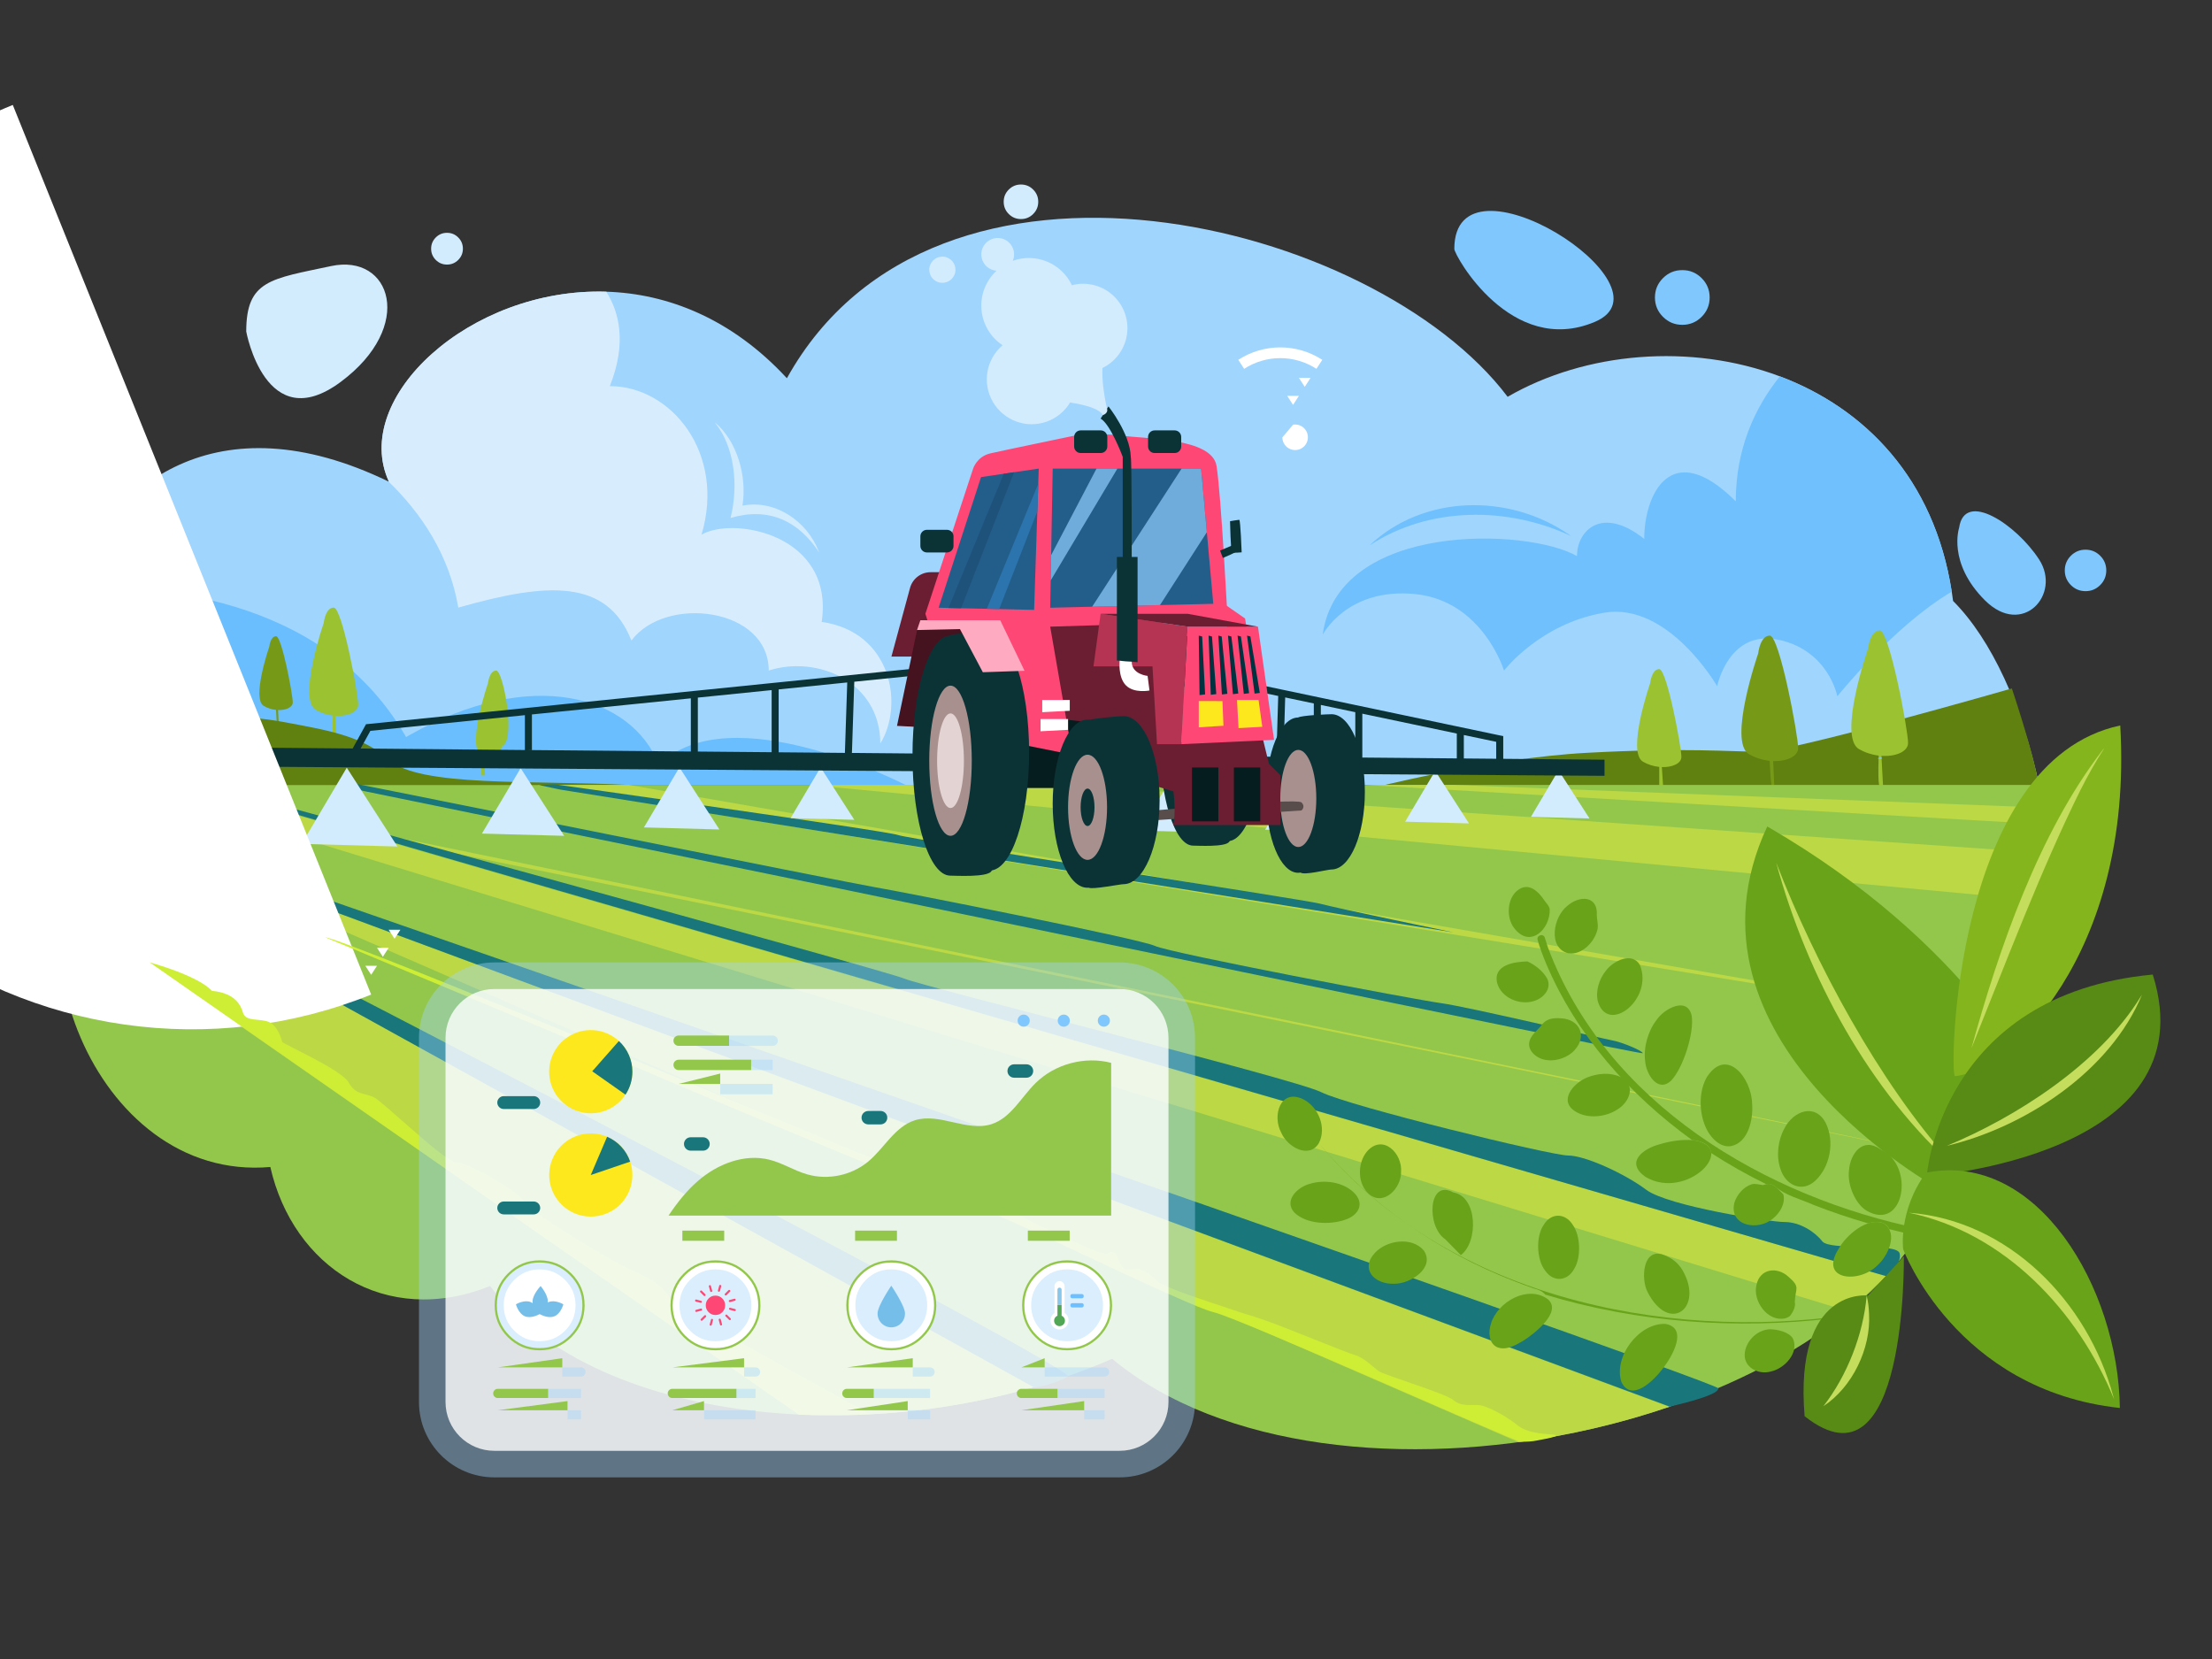 <?xml version="1.0" standalone="no"?>
<!DOCTYPE svg PUBLIC "-//W3C//DTD SVG 1.0//EN" "http://www.w3.org/TR/2001/REC-SVG-20010904/DTD/svg10.dtd">
<svg xmlns="http://www.w3.org/2000/svg" xmlns:xlink="http://www.w3.org/1999/xlink" id="body_1" width="1024" height="768">

<rect width="100%" height="100%" fill="#333333" stroke="none"/>

<g transform="matrix(0.171 0 0 0.171 -0 42.667)">
    <path d="M5520.3 1875.5L286.35 1875.5C 145.42 1783.31 116.45 1549.86 192.03 1342.27C 294.08 1062 586.7 828.83 1051.67 1054C 1052.08 1054.2 1052.5 1054.39 1052.91 1054.6C 948.6 828.6 1271.2 528.75 1641.28 540.15C 1806.03 545.23 1980.2 611.99 2130.28 774.43C 2532.44 50.72 3721.35 347.36 4081.43 824.68C 4292.37 702.88 4577.43 678.68 4818.43 769.32C 5047.03 855.32 5235.85 1044.68 5283.77 1352.19C 5285.064 1360.49 5286.253 1368.88 5287.34 1377.36C 5391.82 1481.89 5475.18 1665.93 5520.3 1875.5z" stroke="none" fill="#A0D5FD" fill-rule="nonzero" />
    <path d="M5283.73 1352.2C 5125.19 1445.9 4974 1635.51 4974 1635.51C 4974 1635.51 4950.76 1511.58 4815.2 1482.51C 4679.641 1453.44 4648.68 1608.07 4648.68 1608.07C 4648.68 1608.07 4517 1379.91 4343 1409.16C 4169 1438.41 4071.71 1565.79 4071.71 1565.79C 4071.71 1565.79 4013.63 1376.04 3829.71 1358.61C 3645.79 1341.18 3580.71 1468.99 3580.71 1468.99C 3622.31 1161.23 4136.5 1179.34 4269.25 1255.99C 4269.25 1186.29 4337.02 1118.52 4451.25 1209.52C 4451.25 1089.52 4523.41 932.11 4699.1 1107.8C 4699.1 965.33 4750.52 854.1 4818.44 769.34C 5047 855.31 5235.81 1044.69 5283.73 1352.2z" stroke="none" fill="#6FC0FD" fill-rule="nonzero" />
    <path d="M3700.86 1887.23C 3700.86 1887.23 4026.17 1803 4296.29 1788.48C 4566.41 1773.96 4682.59 1785.57 4766.82 1785.57C 4851.05 1785.57 5446.48 1614.21 5446.48 1614.21C 5446.48 1614.21 5542.33 1898.85 5513.29 1898.85C 5484.25 1898.85 3700.86 1887.23 3700.86 1887.23z" stroke="none" fill="#608010" fill-rule="nonzero" />
    <path d="M4491.88 1561.92C 4471.3 1561.92 4467.4 1599.6 4467.4 1599.6C 4467.4 1599.6 4402.72 1786.6 4448 1812.69C 4461.484 1820.381 4476.434 1825.151 4491.88 1826.69L4491.88 1826.69L4491.88 1885.69L4502.81 1885.69L4498.94 1827.13C 4527.99 1828.13 4551.85 1817.03 4551.85 1799.61C 4551.85 1772.41 4512.47 1561.92 4491.88 1561.92z" stroke="none" fill="#9BC231" fill-rule="nonzero" />
    <path d="M4791.11 1471.2C 4764.76 1471.2 4759.77 1519.44 4759.77 1519.44C 4759.77 1519.44 4676.96 1758.75 4734.94 1792.22C 4752.143 1802.07 4771.22 1808.202 4790.94 1810.22C 4792.08 1836.84 4794.36 1880.01 4797.23 1880.01L4797.23 1880.01L4803.47 1880.01L4800.28 1810.86C 4837.42 1812.15 4867.92 1797.92 4867.92 1775.64C 4867.88 1740.66 4817.46 1471.2 4791.11 1471.2z" stroke="none" fill="#779918" fill-rule="nonzero" />
    <path d="M5165.53 1761.75C 5165.53 1784.01 5135.09 1798.23 5098.02 1796.98C 5096.49 1796.92 5094.96 1796.85 5093.41 1796.74L5093.41 1796.74L5093.57 1799.74L5093.86 1805.05L5097.97 1881.51L5089.65 1880.41C 5084.141 1879.66 5084.72 1834.71 5085.74 1804.57C 5085.74 1803.89 5085.74 1803.24 5085.81 1802.57C 5085.89 1800.29 5085.97 1798.11 5086.05 1796.06C 5067.224 1793.812 5049.04 1787.803 5032.58 1778.39C 4974.58 1744.91 5057.41 1505.61 5057.41 1505.61C 5057.41 1505.61 5061.16 1469.38 5079.31 1459.72C 5082.212 1458.164 5085.457 1457.356 5088.75 1457.37C 5115.11 1457.36 5165.53 1726.81 5165.53 1761.75z" stroke="none" fill="#9BC231" fill-rule="nonzero" />
    <path d="M286.35 1875.51C 281.801 1904.621 279.551 1934.046 279.62 1963.51C -5.09 2248.22 249.41 2952.04 731.82 2909.77C 793.13 3179.53 1042.95 3346.04 1326.82 3231.88C 1621.57 3622.79 2431.43 3683.22 3010.72 3428.96C 3604.09 3923.03 5017.84 3618.43 5253.04 2970.96C 5554.42 2755.89 5605.28 2270.31 5520.27 1875.41L5520.27 1875.41L286.35 1875.51z" stroke="none" fill="#93C74B" fill-rule="nonzero" />
    <path d="M2451.49 1875.5L286.35 1875.5C 244.15 1847.91 211.99 1807.64 189.68 1759.19C 137.44 1645.84 139.07 1487.71 192.03 1342.27C 396.59 1332.58 869.87 1355.27 1095.7 1739.57C 1096.92 1741.66 1098.15 1743.76 1099.37 1745.88C 1102.863 1743.88 1106.343 1741.88 1109.81 1739.88C 1437.81 1555.35 1708.67 1631.65 1784.11 1821.34C 1976.18 1629.33 2451.49 1875.5 2451.49 1875.5z" stroke="none" fill="#6ABEFD" fill-rule="nonzero" />
    <path d="M478.46 1285.31C 452.1 1285.31 447.11 1333.55 447.11 1333.55C 447.11 1333.55 364.31 1572.86 422.29 1606.33L422.29 1606.33L422.29 1681.92L436.29 1681.92L431.35 1606.92C 468.53 1608.24 499.08 1593.99 499.08 1571.7C 555.23 1554.77 504.81 1285.31 478.46 1285.31zM1343.48 1565.8C 1324.62 1565.8 1321.05 1600.32 1321.05 1600.32C 1321.05 1600.32 1261.78 1771.62 1303.28 1795.57L1303.28 1795.57L1303.28 1849.67L1313.28 1849.67L1309.74 1796.01C 1336.36 1796.96 1358.23 1786.76 1358.23 1770.8C 1398.44 1758.67 1362.35 1565.8 1343.48 1565.8z" stroke="none" fill="#9BC231" fill-rule="nonzero" />
    <path d="M747.41 1472.85C 731.9 1472.85 728.96 1501.24 728.96 1501.24C 728.96 1501.24 680.22 1642.09 714.35 1661.79C 724.469 1667.58 735.691 1671.181 747.29 1672.36C 747.95 1688.02 749.29 1713.43 750.99 1713.43L750.99 1713.43L754.66 1713.43L752.78 1672.73C 774.64 1673.5 792.59 1665.11 792.59 1652C 792.59 1631.44 762.92 1472.85 747.41 1472.85z" stroke="none" fill="#779918" fill-rule="nonzero" />
    <path d="M969.73 1658.09C 969.73 1677.3 943.46 1689.57 911.46 1688.5C 910.15 1688.5 908.82 1688.39 907.46 1688.3L907.46 1688.3L907.6 1690.85L907.84 1695.44L911.4 1761.44L904.21 1760.44C 899.45 1759.79 899.96 1720.99 900.84 1694.99C 900.84 1694.4 900.84 1693.84 900.84 1693.27C 900.91 1691.27 900.99 1689.43 901.06 1687.66C 884.845 1685.718 869.183 1680.546 855 1672.45C 805 1643.56 876.42 1437 876.42 1437C 876.42 1437 879.65 1405.73 895.32 1397.4C 897.827 1396.063 900.629 1395.375 903.47 1395.4C 926.22 1395.4 969.73 1628 969.73 1658.09z" stroke="none" fill="#9BC231" fill-rule="nonzero" />
    <path d="M1702.77 1875.5L286.35 1875.5C 244.15 1847.91 211.99 1807.64 189.68 1759.19C 310.5 1721.88 549.07 1664.11 768.26 1705.19C 887.57 1727.56 979.55 1742.19 1052.13 1806.34C 1131.33 1882.39 1445 1862.06 1702.77 1875.5z" stroke="none" fill="#608010" fill-rule="nonzero" />
    <path d="M2383.17 1763.31C 2383.17 1596.77 2212.78 1523.2 2081.11 1565.79C 2081.11 1395.4 1802.27 1360.54 1709.32 1484.47C 1643.49 1317.95 1484.71 1325.69 1240.72 1395.4C 1216.2 1251.07 1138.95 1138.47 1051.72 1054.01C 1052.13 1054.21 1052.55 1054.4 1052.96 1054.61C 948.65 828.61 1271.25 528.76 1641.33 540.16C 1676.14 595.23 1697.54 678.67 1650.89 795.81C 1817.03 795.81 1964.97 977.15 1899.14 1197.89C 1986.51 1147.45 2259.29 1197.89 2224.44 1434.12C 2414.15 1461.23 2447.55 1658.74 2383.17 1763.31z" stroke="none" fill="#D7EDFD" fill-rule="nonzero" />
    <path d="M3937.1 424.32C 3937.1 441.75 4091.04 717.68 4317.59 621.83C 4544.14 525.98 3937.1 139.68 3937.1 424.32z" stroke="none" fill="#7FC7FD" fill-rule="nonzero" />
    <path d="M4628.38 555.8C 4628.38 576.254 4621.148 593.712 4606.685 608.175C 4592.223 622.639 4574.764 629.87 4554.31 629.87C 4533.856 629.87 4516.398 622.639 4501.935 608.175C 4487.472 593.712 4480.24 576.254 4480.24 555.8C 4480.24 535.346 4487.472 517.888 4501.935 503.425C 4516.398 488.962 4533.856 481.73 4554.31 481.73C 4574.764 481.73 4592.223 488.962 4606.685 503.425C 4621.148 517.888 4628.38 535.346 4628.38 555.8C 4628.38 556.662 4628.365 557.524 4628.335 558.385" stroke="none" fill="#7FC7FD" fill-rule="nonzero" />
    <path d="M5303.68 1179.5C 5303.68 1179.5 5271.68 1273.89 5373.38 1375.5C 5475.081 1477.11 5581.53 1359.5 5520.3 1265.13C 5459.07 1170.76 5318.2 1076.39 5303.68 1179.5z" stroke="none" fill="#7FC7FD" fill-rule="nonzero" />
    <path d="M5702.08 1294.71C 5702.08 1310.215 5696.598 1323.45 5685.634 1334.414C 5674.67 1345.378 5661.435 1350.86 5645.93 1350.86C 5630.425 1350.86 5617.19 1345.378 5606.226 1334.414C 5595.262 1323.45 5589.78 1310.215 5589.78 1294.71C 5589.78 1279.205 5595.262 1265.97 5606.226 1255.006C 5617.19 1244.042 5630.425 1238.56 5645.93 1238.56C 5661.435 1238.56 5674.67 1244.042 5685.634 1255.006C 5696.598 1265.97 5702.08 1279.205 5702.08 1294.71C 5702.08 1295.363 5702.069 1296.017 5702.046 1296.67" stroke="none" fill="#7FC7FD" fill-rule="nonzero" />
    <path d="M666.6 648C 666.6 648 718.88 935.55 922.2 784.51C 1125.52 633.47 1058.71 435.97 896.06 470.82C 733.41 505.67 666.6 508.55 666.6 648z" stroke="none" fill="#D2EBFD" fill-rule="nonzero" />
    <path d="M1253.14 423.75C 1253.14 435.624 1248.942 445.759 1240.546 454.156C 1232.149 462.552 1222.014 466.75 1210.14 466.75C 1198.266 466.75 1188.131 462.552 1179.734 454.156C 1171.338 445.759 1167.14 435.624 1167.14 423.75C 1167.14 411.876 1171.338 401.741 1179.734 393.344C 1188.131 384.948 1198.266 380.75 1210.14 380.75C 1222.014 380.75 1232.149 384.948 1240.546 393.344C 1248.942 401.741 1253.14 411.876 1253.14 423.75C 1253.14 424.25 1253.131 424.751 1253.114 425.251" stroke="none" fill="#D2EBFD" fill-rule="nonzero" />
    <path d="M5106 3205.2L521.36 1875.51L344.88 1875.51L5004.18 3300.56L5106 3205.2L521.36 1875.51L344.88 1875.51L5004.18 3300.56L5106 3205.2zM4519.11 3559.05L263.67 1980.63L4519.11 3559.05L263.67 1980.63L4110.82 3654.74C 4250.72 3635.88 4389.1 3603.46 4519.11 3559.05zM204.65 2071.58C 187.13 2109.1 175.02 2149.72 167.94 2192.16L167.94 2192.16L2163 3580C 2393.27 3590.84 2636.95 3559.58 2858.74 3487zM5339.2 2895.46C 4244.2 2667.93 1597.72 2124.91 840.79 1969.67L840.79 1969.67L784.05 1969.67zM3694.93 1875.51L5539.6 1982.3C 5537.36 1967.067 5534.917 1951.923 5532.27 1936.87L5532.27 1936.87L3937.11 1875.51zM5520.79 2539L1702.77 1875.51L1454.48 1875.51zM5557 2191.88C 5556.2 2147.97 5553.58 2104.04 5549.26 2060.5L5549.26 2060.5L2887.89 1875.5L2190.27 1875.5z" stroke="none" fill="#BCD845" fill-rule="nonzero" />
    <path d="M556 1874.4C 556 1874.4 2391.9 2376.16 2447.09 2399.4C 2502.28 2422.64 3501.43 2669.52 3576.95 2707.28C 3652.47 2745.04 4198.51 2878.64 4244.95 2878.64C 4291.39 2878.64 4398.89 2928.02 4456.95 2971.64C 4515.01 3015.26 4790.95 3058.77 4831.63 3058.77C 4872.31 3058.77 4912.96 3084.91 4933.29 3111.05C 4953.62 3137.19 5133.7 3113.96 5142.41 3143C 5151.12 3172.04 5106 3205.2 5106 3205.2L5106 3205.2L555.26 1883.36C 552.84 1880.7 556 1874.4 556 1874.4zM204.65 2071.58L2800.46 3507C 2800.46 3507 2852.74 3499.25 2891.46 3477C 2897.27 3439.25 212.52 2059.6 212.52 2059.6zM263.65 1980.63L4519.65 3558.3C 4519.65 3558.3 4654.54 3529.3 4651.65 3508.92C 4648.76 3488.541 272.07 1972.43 272.07 1972.43zM952.19 1885.3L2274.72 2156.38C 2274.72 2156.38 4447.3 2607.55 4447.3 2601.74C 4447.3 2595.93 4395.02 2572.74 4364.04 2566.89C 4333.06 2561.04 3972.9 2475.89 3901.25 2466.2C 3829.6 2456.51 3167.38 2330.66 3126.71 2311.29C 3086.04 2291.92 2429.63 2162.19 2369.6 2152.51C 2309.57 2142.83 970.6 1873.68 970.6 1873.68L970.6 1873.68L939.6 1870.29zM1517.61 1888.2L3934.17 2274.5C 3934.17 2274.5 3616.61 2208.67 3574.01 2197.05C 3531.41 2185.43 2462.55 2022.78 2431.56 2011.16C 2400.57 1999.54 1501.47 1873.68 1501.47 1873.68L1501.47 1873.68L1458.23 1875.61z" stroke="none" fill="#19767B" fill-rule="nonzero" />
    <path d="M2481 1528L2413.23 1528L2463.61 1342.22C 2470.449 1317.011 2493.33 1299.511 2519.45 1299.51L2519.45 1299.51L2590.45 1299.51L2481 1528z" stroke="none" fill="#6B1E31" fill-rule="nonzero" />
    <path d="M518.47 1805.9L380.99 2038.27L672.99 2046.26L518.47 1805.9L518.47 1805.9" stroke="none" fill="#D2EBFD" fill-rule="nonzero" />
    <path d="M938.74 1828.73L816.67 2035.05L1075.93 2042.15L938.74 1828.73L938.74 1828.73" stroke="none" fill="#D2EBFD" fill-rule="nonzero" />
    <path d="M1409.49 1829.96L1304.66 2007.13L1527.31 2013.23L1409.49 1829.96L1409.49 1829.96" stroke="none" fill="#D2EBFD" fill-rule="nonzero" />
    <path d="M1839.41 1827.9L1743.23 1990.45L1947.5 1996.04L1839.41 1827.9L1839.41 1827.9" stroke="none" fill="#D2EBFD" fill-rule="nonzero" />
    <path d="M3193.52 1818.66L3086.77 1999.08L3313.49 2005.29L3193.52 1818.66L3193.52 1818.66" stroke="none" fill="#D2EBFD" fill-rule="nonzero" />
    <path d="M3519.84 1836.38L3425.06 1996.58L3626.36 2002.09L3519.84 1836.38L3519.84 1836.38" stroke="none" fill="#D2EBFD" fill-rule="nonzero" />
    <path d="M3885.36 1837.34L3803.96 1974.91L3976.84 1979.64L3885.36 1837.34L3885.36 1837.34" stroke="none" fill="#D2EBFD" fill-rule="nonzero" />
    <path d="M4219.17 1835.74L4144.5 1961.95L4303.1 1966.3L4219.17 1835.74L4219.17 1835.74" stroke="none" fill="#D2EBFD" fill-rule="nonzero" />
    <path d="M2221.57 1827.9L2140.33 1965.2L2312.86 1969.92L2221.57 1827.9L2221.57 1827.9" stroke="none" fill="#D2EBFD" fill-rule="nonzero" />
    <path d="M4069.56 1804.74L4069.56 1743.33L3390.1 1600.39L3386.19 1619L3460.38 1634.6L3455.48 1799.22L2306.31 1788.89L2312.72 1596.07L2562.28 1570.74L2560.36 1551.83L990.83 1711.11L954.71 1776.74L466.19 1772.35L466.19 1824.63L4343.73 1850.77L4343.73 1807.2L4069.56 1804.74zM1002.67 1729L1421 1686.56L1421 1780.93L976.28 1776.93zM1440 1781L1440 1684.61L1870.22 1641L1870.22 1785L1430.59 1781zM1889.19 1639L2088.99 1618.72L2088.99 1786.88L1889.19 1785.09zM2108 1616.84L2293.63 1598L2287.29 1788.71L2108 1787.11zM3479.24 1638.58L3556.74 1654.88L3556.74 1800.13L3474.46 1799.39zM3575.75 1658.88L3669.05 1678.51L3669.05 1801.14L3575.75 1800.3zM3688.06 1682.51L3943.84 1736.32L3943.84 1803.61L3688.06 1801.31zM3962.86 1740.32L4050.51 1758.76L4050.51 1804.57L3962.86 1803.78z" stroke="none" fill="#0B3336" fill-rule="nonzero" />
    <path d="M3386.18 1619L3386.18 1619L3386.18 1619L3386.18 1619L3386.18 1619" stroke="none" fill="#0B3336" fill-rule="nonzero" />
    <path d="M3417.68 1746.1C 3417.68 1901.59 3375.68 2027.63 3323.81 2027.63C 3271.94 2027.63 3229.94 1901.63 3229.94 1746.1C 3229.94 1620.63 3192.13 1504.15 3229.94 1467.79C 3238.94 1459.09 3313.81 1464.58 3323.81 1464.58C 3375.66 1464.58 3417.68 1590.62 3417.68 1746.1z" stroke="none" fill="#0B3336" fill-rule="nonzero" />
    <path d="M3320.1 1753.79C 3320.1 1872.25 3359.75 1986.28 3327.4 2029.7C 3316.61 2044.17 3242.4 2039.78 3229.94 2039.78C 3180.15 2039.78 3139.79 1911.78 3139.79 1753.78C 3139.79 1595.78 3180.15 1467.78 3229.94 1467.78C 3279.73 1467.78 3320.1 1595.83 3320.1 1753.79z" stroke="none" fill="#0B3336" fill-rule="nonzero" />
    <path d="M3179.76 1765.96C 3179.76 1667.156 3202.437 1587.06 3230.41 1587.06C 3258.383 1587.06 3281.06 1667.156 3281.06 1765.96C 3281.06 1864.764 3258.383 1944.86 3230.41 1944.86C 3202.437 1944.86 3179.76 1864.764 3179.76 1765.96" stroke="none" fill="#A8908E" fill-rule="nonzero" />
    <path d="M3198.49 1765.96C 3198.49 1703.695 3212.781 1653.22 3230.41 1653.22C 3248.039 1653.22 3262.33 1703.695 3262.33 1765.96C 3262.33 1828.225 3248.039 1878.7 3230.41 1878.7C 3212.781 1878.7 3198.49 1828.225 3198.49 1765.96" stroke="none" fill="#E3D4D3" fill-rule="nonzero" />
    <path d="M3427.52 1903.11C 3427.52 1787.031 3466.359 1692.93 3514.27 1692.93C 3562.181 1692.93 3601.02 1787.031 3601.02 1903.11C 3601.02 2019.189 3562.181 2113.29 3514.27 2113.29C 3466.359 2113.29 3427.52 2019.189 3427.52 1903.11" stroke="none" fill="#0B3336" fill-rule="nonzero" />
    <path d="M3694.93 1894.18C 3694.93 2010.25 3654.49 2104.35 3604.6 2104.35C 3593.8 2104.35 3530.6 2120.76 3521 2112.66C 3486.26 2083.38 3514.27 1985.11 3514.27 1894.18C 3514.27 1799.18 3477.12 1719.01 3514.27 1692.93C 3522.54 1687.13 3595.52 1684 3604.6 1684C 3654.49 1684 3694.93 1778.1 3694.93 1894.18z" stroke="none" fill="#0B3336" fill-rule="nonzero" />
    <path d="M3465.98 1912.05C 3465.98 1839.441 3487.802 1780.58 3514.72 1780.58C 3541.638 1780.58 3563.46 1839.441 3563.46 1912.05C 3563.46 1984.659 3541.638 2043.52 3514.72 2043.52C 3487.802 2043.52 3465.98 1984.659 3465.98 1912.05" stroke="none" fill="#A8908E" fill-rule="nonzero" />
    <path d="M3109.37 1972.14L3523.27 1944.55C 3523.27 1944.55 3535.56 1934.95 3523.27 1922.65C 3510.98 1910.35 3092.19 1947.4 3092.19 1947.4L3092.19 1947.4L3109.37 1972.14z" stroke="none" fill="#594D4C" fill-rule="nonzero" />
    <path d="M3152.87 1765.09C 3152.87 1765.09 3164.87 1811.33 3172.93 1864.19C 3179.38 1906.73 3183.24 1953.56 3176.11 1984L3176.11 1984L3466 1984L3466 1848.94L3435.26 1818.2L3417.26 1744.38L3152.87 1765.09z" stroke="none" fill="#6B1E31" fill-rule="nonzero" />
    <path d="M3098 1751.64L3122.72 1876.53C 3122.72 1876.53 3208.02 1903.11 3215.28 1903.11C 3222.54 1903.11 3208.05 1760.76 3208.05 1760.76L3208.05 1760.76L3098 1751.64z" stroke="none" fill="#6B1E31" fill-rule="nonzero" />
    <path d="M3215.32 1447.04L3197.89 1765.09L3449.14 1753.47L3405.57 1447.04L3215.32 1447.04L3215.32 1447.04" stroke="none" fill="#FE4775" fill-rule="nonzero" />
    <path d="M2826.12 1429.61L2877.48 1765.09L3152.88 1765.09L3152.88 1502.97L2956.66 1424.88L2826.12 1429.61L2826.12 1429.61" stroke="none" fill="#6B1E31" fill-rule="nonzero" />
    <path d="M2725.41 1883.8L2934.71 1883.8L2934.71 1704.41L2656.55 1670.8L2725.41 1883.8L2725.41 1883.8" stroke="none" fill="#061D1F" fill-rule="nonzero" />
    <path d="M3312.14 1384.22L3370.71 1424.88L3417.24 1725.98C 3417.24 1725.98 3365.94 1754.06 3365.94 1744.38C 3365.94 1734.7 3312.14 1384.22 3312.14 1384.22z" stroke="none" fill="#FE4775" fill-rule="nonzero" />
    <path d="M2505.17 1412.19L2634.42 1019.11C 2634.42 1019.11 2644.58 986.19 2681.37 977.8C 2718.16 969.41 2907.93 930 2907.93 930C 2907.93 930 2974.73 921.28 3037.66 930C 3100.59 938.72 3280.66 935.8 3293.26 1011.32C 3305.86 1086.84 3323.52 1432 3323.52 1432L3323.52 1432L2843.06 1447L2903.32 1793.61L2607.79 1734.55L2505.17 1412.19z" stroke="none" fill="#FE4775" fill-rule="nonzero" />
    <path d="M3284.55 1385.07L3140.36 1388.55L2956.66 1392.99L2843.06 1395.73L2844.4 1321.96L2844.4 1321.95L2845.63 1253.41L2845.63 1253.4L2849.84 1019.11L3251.63 1019.11L3267.13 1191.33L3284.55 1385.07L3284.55 1385.07" stroke="none" fill="#235D8A" fill-rule="nonzero" />
    <path d="M3025.03 1019.11L2844.4 1321.95L2845.63 1253.41L2845.63 1253.4L2968.46 1019.11L3025.03 1019.11L3025.03 1019.11" stroke="none" fill="#70ACDB" fill-rule="nonzero" />
    <path d="M3267.13 1191.33L3140.36 1388.55L2956.66 1392.99L3198.77 1019.11L3251.63 1019.11L3267.13 1191.33L3267.13 1191.33" stroke="none" fill="#70ACDB" fill-rule="nonzero" />
    <path d="M2812.07 1019.11L2810.71 1060.31L2808.27 1134.73L2799.5 1401.53L2705.06 1399.41L2671.38 1398.65L2601.8 1397.09L2567.73 1396.33L2540.99 1395.73L2655.86 1042.06L2717.34 1033.03L2745.36 1028.91L2812.07 1019.11L2812.07 1019.11" stroke="none" fill="#235D8A" fill-rule="nonzero" />
    <path d="M3329.93 1161.53C 3329.93 1161.53 3331.67 1243.69 3335.25 1245.77C 3338.83 1247.85 3361.4 1245.77 3361.4 1245.77C 3361.4 1245.77 3358.25 1157.66 3354.86 1157.66C 3351.47 1157.66 3329.93 1161.53 3329.93 1161.53zM3039.43 1264L3039.43 987.16C 3039.43 987.16 3058.35 977.96 3061.23 987.16C 3064.11 996.36 3063.8 1263.96 3063.8 1263.96C 3063.8 1263.96 3045.65 1273.35 3039.43 1264z" stroke="none" fill="#0B3336" fill-rule="nonzero" />
    <path d="M2482.58 1456.08L2428.36 1715.55L2525.17 1720.71C 2525.17 1720.71 2646.79 1483.83 2646.79 1479.96C 2646.79 1476.09 2621.35 1438.65 2621.35 1438.65L2621.35 1438.65L2482.58 1456.08z" stroke="none" fill="#451320" fill-rule="nonzero" />
    <path d="M2786 1787.36C 2786 1964.01 2738.26 2107.21 2679.36 2107.21C 2620.46 2107.21 2572.71 1964.01 2572.71 1787.36C 2572.71 1644.81 2529.71 1512.47 2572.71 1471.15C 2582.98 1461.27 2667.99 1467.51 2679.36 1467.51C 2738.24 1467.51 2786 1610.71 2786 1787.36z" stroke="none" fill="#0B3336" fill-rule="nonzero" />
    <path d="M2675.11 1796.09C 2675.11 1930.68 2720.17 2060.23 2683.41 2109.56C 2671.15 2126 2586.83 2121.02 2572.69 2121.02C 2516.12 2121.02 2470.26 1975.54 2470.26 1796.09C 2470.26 1616.64 2516.12 1471.15 2572.69 1471.15C 2629.26 1471.15 2675.11 1616.63 2675.11 1796.09z" stroke="none" fill="#0B3336" fill-rule="nonzero" />
    <path d="M2515.67 1809.91C 2515.67 1697.658 2541.436 1606.66 2573.22 1606.66C 2605.004 1606.66 2630.77 1697.658 2630.77 1809.91C 2630.77 1922.162 2605.004 2013.16 2573.22 2013.16C 2541.436 2013.16 2515.67 1922.162 2515.67 1809.91" stroke="none" fill="#A8908E" fill-rule="nonzero" />
    <path d="M2536.96 1809.91C 2536.96 1739.173 2553.194 1681.83 2573.22 1681.83C 2593.246 1681.83 2609.48 1739.173 2609.48 1809.91C 2609.48 1880.647 2593.246 1937.99 2573.22 1937.99C 2553.194 1937.99 2536.96 1880.647 2536.96 1809.91" stroke="none" fill="#E3D4D3" fill-rule="nonzero" />
    <path d="M2598.76 1453.49L2660.72 1570.32L2773.67 1566.45L2707.84 1429.61L2491.61 1429.61L2482.57 1456.08L2598.76 1453.49L2598.76 1453.49" stroke="none" fill="#FEAAC0" fill-rule="nonzero" />
    <path d="M3254.44 1473.5L3262.49 1630.34L3247.43 1632.23L3245.29 1471.25L3254.44 1473.5L3254.44 1473.5" stroke="none" fill="#023240" fill-rule="nonzero" />
    <path d="M3271.91 1471.25L3277.83 1631.4L3292.71 1629.53L3281.03 1473.49L3271.91 1471.25L3271.91 1471.25" stroke="none" fill="#023240" fill-rule="nonzero" />
    <path d="M3298.29 1471.25L3307.93 1630.57L3322.62 1628.72L3307.39 1473.48L3298.29 1471.25L3298.29 1471.25" stroke="none" fill="#023240" fill-rule="nonzero" />
    <path d="M3324.44 1471.25L3337.72 1629.76L3352.23 1627.92L3333.5 1473.47L3324.44 1471.25L3324.44 1471.25" stroke="none" fill="#023240" fill-rule="nonzero" />
    <path d="M3350.35 1471.25L3367.21 1628.95L3381.54 1627.12L3359.39 1473.46L3350.35 1471.25L3350.35 1471.25" stroke="none" fill="#023240" fill-rule="nonzero" />
    <path d="M3376.03 1471.25L3396.39 1628.16L3410.55 1626.34L3385.04 1473.45L3376.03 1471.25L3376.03 1471.25" stroke="none" fill="#023240" fill-rule="nonzero" />
    <path d="M2979.57 1412.19L2960.21 1554.51L3119.96 1554.51L3132.23 1765.09L3197.89 1765.09L3215.32 1447.04L2979.57 1412.19L2979.57 1412.19" stroke="none" fill="#B53353" fill-rule="nonzero" />
    <path d="M3405.57 1447.04L3215.32 1412.19L2979.57 1412.19L3215.32 1447.04L3405.57 1447.04L3405.57 1447.04" stroke="none" fill="#6B1E31" fill-rule="nonzero" />
    <path d="M3023.62 1538.53L3023.62 1258.25L3079.62 1258.25L3079.62 1543.21L3023.62 1538.53L3023.62 1538.53" stroke="none" fill="#0B3336" fill-rule="nonzero" />
    <path d="M2745.36 1028.91L2601.8 1397.09L2567.73 1396.33L2717.34 1033.03L2745.36 1028.91L2745.36 1028.91" stroke="none" fill="#1F527A" fill-rule="nonzero" />
    <path d="M2810.71 1060.31L2808.27 1134.73L2705.06 1399.41L2671.38 1398.65L2810.71 1060.31L2810.71 1060.31" stroke="none" fill="#2C74AD" fill-rule="nonzero" />
    <path d="M2849.84 1926.29C 2849.84 1800.634 2891.885 1698.77 2943.75 1698.77C 2995.615 1698.77 3037.66 1800.634 3037.66 1926.29C 3037.66 2051.946 2995.615 2153.81 2943.75 2153.81C 2891.885 2153.81 2849.84 2051.946 2849.84 1926.29" stroke="none" fill="#0B3336" fill-rule="nonzero" />
    <path d="M3139.32 1916.62C 3139.32 2042.27 3095.54 2144.14 3041.53 2144.14C 3032.23 2144.14 2956.47 2159.22 2947.94 2153.57C 2906.94 2126.44 2943.75 2020.57 2943.75 1916.57C 2943.75 1814.47 2899.75 1731.18 2939.55 1702.37C 2948.74 1695.73 3031.41 1689.05 3041.55 1689.05C 3095.54 1689.1 3139.32 1791 3139.32 1916.62z" stroke="none" fill="#0B3336" fill-rule="nonzero" />
    <path d="M2891.46 1935.97C 2891.46 1857.369 2915.086 1793.65 2944.23 1793.65C 2973.374 1793.65 2997 1857.369 2997 1935.97C 2997 2014.571 2973.374 2078.29 2944.23 2078.29C 2915.086 2078.29 2891.46 2014.571 2891.46 1935.97" stroke="none" fill="#A8908E" fill-rule="nonzero" />
    <path d="M2925.44 1935.97C 2925.44 1907.986 2933.852 1885.3 2944.23 1885.3C 2954.607 1885.3 2963.02 1907.986 2963.02 1935.97C 2963.02 1963.954 2954.607 1986.64 2944.23 1986.64C 2933.852 1986.64 2925.44 1963.954 2925.44 1935.97" stroke="none" fill="#0B3336" fill-rule="nonzero" />
    <path d="M3310.46 1260.94C 3310.46 1260.94 3352.23 1243.74 3352.23 1240.28C 3352.23 1236.82 3350.35 1220.92 3350.35 1220.92L3350.35 1220.92L3302.94 1240.92L3310.46 1260.94zM3039.43 987.16C 3039.43 987.16 3006.72 899.35 2979.57 883.67L2979.57 883.67L3000.87 850.75C 3000.87 850.75 3059.42 924.1 3061.23 987.16C 3045 1003.35 3039.43 987.16 3039.43 987.16z" stroke="none" fill="#0B3336" fill-rule="nonzero" />
    <path d="M2932.13 518.67C 2921.925 518.665 2911.76 519.955 2901.88 522.51C 2873.406 462.662 2804.213 434.129 2741.83 456.51C 2749.394 438.746 2744.617 418.131 2730.011 405.505C 2715.405 392.878 2694.316 391.132 2677.833 401.184C 2661.349 411.236 2653.247 430.785 2657.785 449.551C 2662.324 468.316 2678.465 482.002 2697.72 483.41C 2668.797 510.272 2653.778 548.906 2656.962 588.25C 2660.146 627.594 2681.184 663.309 2714.05 685.17C 2669.397 723.29 2658.41 787.896 2687.951 838.634C 2717.492 889.372 2779.1 911.711 2834.295 891.697C 2889.49 871.684 2922.463 815.05 2912.62 757.17C 2957.259 764.531 3002.246 746.174 3028.991 709.684C 3055.736 673.194 3059.697 624.767 3039.237 584.416C 3018.778 544.064 2977.372 518.64 2932.13 518.65L2932.13 518.65L2932.13 518.67z" stroke="none" fill="#D2EBFD" fill-rule="nonzero" />
    <path transform="matrix(0.987 -0.16 0.16 0.987 -43.98 414.9)"  d="M2586.95 480.25C 2586.95 490.048 2583.486 498.41 2576.558 505.338C 2569.63 512.266 2561.268 515.73 2551.47 515.73C 2541.672 515.73 2533.31 512.266 2526.382 505.338C 2519.454 498.41 2515.99 490.048 2515.99 480.25C 2515.99 470.452 2519.454 462.09 2526.382 455.162C 2533.31 448.234 2541.672 444.77 2551.47 444.77C 2561.268 444.77 2569.63 448.234 2576.558 455.162C 2583.486 462.09 2586.95 470.452 2586.95 480.25C 2586.95 480.663 2586.943 481.076 2586.928 481.488" stroke="none" fill="#D2EBFD" fill-rule="nonzero" />
    <path d="M2810.71 296.76C 2810.71 309.672 2806.145 320.694 2797.014 329.824C 2787.884 338.955 2776.862 343.52 2763.95 343.52C 2751.038 343.52 2740.016 338.955 2730.886 329.824C 2721.755 320.694 2717.19 309.672 2717.19 296.76C 2717.19 283.848 2721.755 272.826 2730.886 263.696C 2740.016 254.565 2751.038 250 2763.95 250C 2776.862 250 2787.884 254.565 2797.014 263.696C 2806.145 272.826 2810.71 283.848 2810.71 296.76C 2810.71 297.304 2810.7 297.848 2810.681 298.392" stroke="none" fill="#D2EBFD" fill-rule="nonzero" />
    <path d="M2996.92 856.85C 2996.92 856.85 2972.79 757.52 2991.19 709.74C 2848.87 742.32 2854.36 764.58 2854.36 764.58L2854.36 764.58L2858.55 835.26C 2858.55 835.26 2971.93 844.4 2985.55 874.48C 3001.84 868.18 2996.92 856.85 2996.92 856.85z" stroke="none" fill="#D2EBFD" fill-rule="nonzero" />
    <path d="M3226.94 1828.25L3298.29 1828.25L3298.29 1974.1L3226.94 1974.1z" stroke="none" fill="#061D1F" fill-rule="nonzero" />
    <path d="M3340.36 1828.25L3411.71 1828.25L3411.71 1974.1L3340.36 1974.1z" stroke="none" fill="#061D1F" fill-rule="nonzero" />
    <path d="M3245.34 1648.42L3245.34 1719.58L3312.14 1715.22L3309.41 1648.47L3245.34 1648.42L3245.34 1648.42" stroke="none" fill="#FDE81D" fill-rule="nonzero" />
    <path d="M3348.77 1645.52L3352.96 1721.68L3417.24 1718.08L3407.18 1645.52L3348.77 1645.52L3348.77 1645.52" stroke="none" fill="#FDE81D" fill-rule="nonzero" />
    <path d="M3031.1 1539.16C 3031.1 1539.16 3025.99 1583.82 3048.23 1606.06C 3070.47 1628.3 3111.89 1619.81 3111.89 1619.81L3111.89 1619.81L3106.73 1580.28C 3106.73 1580.28 3063.81 1576.28 3063.81 1541.89C 3052.855 1541.775 3041.923 1540.863 3031.1 1539.16z" stroke="none" fill="#FFFFFF" fill-rule="nonzero" />
    <path d="M2816.92 1697.13L2891.47 1697.13L2891.47 1726.28L2816.92 1730.15L2816.92 1697.13L2816.92 1697.13" stroke="none" fill="#FFFFFF" fill-rule="nonzero" />
    <path d="M2821.53 1645.52L2896.07 1645.52L2896.07 1674.67L2821.53 1678.54L2821.53 1645.52L2821.53 1645.52" stroke="none" fill="#FFFFFF" fill-rule="nonzero" />
    <path d="M2907.9 933.37C 2907.9 923.567 2915.847 915.62 2925.65 915.62L2925.65 915.62L2979.87 915.62C 2989.673 915.62 2997.62 923.567 2997.62 933.37L2997.62 933.37L2997.62 959.19C 2997.62 968.993 2989.673 976.94 2979.87 976.94L2979.87 976.94L2925.65 976.94C 2915.847 976.94 2907.9 968.993 2907.9 959.19L2907.9 959.19L2907.9 933.37z" stroke="none" fill="#0B3336" fill-rule="nonzero" />
    <path d="M2491.59 1202.52C 2491.59 1192.717 2499.537 1184.77 2509.34 1184.77L2509.34 1184.77L2563.56 1184.77C 2573.363 1184.77 2581.31 1192.717 2581.31 1202.52L2581.31 1202.52L2581.31 1228.34C 2581.31 1238.143 2573.363 1246.09 2563.56 1246.09L2563.56 1246.09L2509.34 1246.09C 2499.537 1246.09 2491.59 1238.143 2491.59 1228.34L2491.59 1228.34L2491.59 1202.52z" stroke="none" fill="#0B3336" fill-rule="nonzero" />
    <path d="M3108.02 933.37C 3108.02 923.567 3115.967 915.62 3125.77 915.62L3125.77 915.62L3179.99 915.62C 3189.793 915.62 3197.74 923.567 3197.74 933.37L3197.74 933.37L3197.74 959.19C 3197.74 968.993 3189.793 976.94 3179.99 976.94L3179.99 976.94L3125.77 976.94C 3115.967 976.94 3108.02 968.993 3108.02 959.19L3108.02 959.19L3108.02 933.37z" stroke="none" fill="#0B3336" fill-rule="nonzero" />
    <path d="M3579.7 724.62C 3574.51 732.62 3569.2 740.77 3563.84 749C 3504.318 710.359 3427.632 710.359 3368.11 749L3368.11 749L3352.25 724.62C 3421.413 679.7 3510.537 679.7 3579.7 724.62L3579.7 724.62L3579.7 724.62z" stroke="none" fill="#FFFFFF" fill-rule="nonzero" />
    <path d="M3548 773.4L3532.18 797.81L3548 773.4L3532.18 797.81C 3527 789.81 3521.69 781.64 3516.36 773.42L3516.36 773.42L3548 773.4zM3516.37 822.22L3500.56 846.64L3516.37 822.22L3500.56 846.64C 3495.62 839 3490.31 830.81 3484.74 822.21zM3500.6 900.13C 3514.883 897.812 3529.102 904.621 3536.249 917.202C 3543.396 929.784 3541.965 945.484 3532.66 956.565C 3523.355 967.647 3508.139 971.772 3494.511 966.909C 3480.883 962.045 3471.717 949.219 3471.53 934.75L3500.6 900.13L3471.53 934.75zM1083.94 2267.48L1068.09 2291.86L1083.94 2267.48L1068.09 2291.86L1052.23 2267.48L1083.94 2267.48L1068.09 2291.86L1052.23 2267.48z" stroke="none" fill="#FFFFFF" fill-rule="nonzero" />
    <path d="M1052.26 2316.26L1036.43 2340.67L1052.26 2316.26L1036.43 2340.67C 1031.26 2332.67 1025.94 2324.49 1020.62 2316.27L1020.62 2316.27L1052.26 2316.26zM1020.62 2365.08C 1015.06 2373.66 1009.75 2381.87 1004.8 2389.49C 999.87 2381.85 994.56 2373.66 988.99 2365.06zM1004.85 2443C 574.636 2616.313 84.641 2546.945 -280.56 2261.025C -645.76 1975.105 -830.683 1516.072 -765.67 1056.84C -700.656 597.607 -395.584 207.943 34.63 34.63L1004.85 2443L34.63 34.63z" stroke="none" fill="#FFFFFF" fill-rule="nonzero" />
    <path d="M5093.57 1799.71L5093.86 1805.02C 5091.146 1805.019 5088.435 1804.859 5085.74 1804.54C 5083.17 1804.15 5082.93 1803.54 5085.81 1802.54C 5086.31 1802.37 5086.91 1802.2 5087.609 1802.01C 5089.673 1801.458 5091.671 1800.687 5093.57 1799.71z" stroke="none" fill="#7FC7FD" fill-rule="nonzero" />
    <path d="M4248.76 1198.49C 4085.11 1084.79 3853.11 1089.49 3707.64 1226.94C 3868.64 1121.24 4081.37 1121.07 4253.64 1201.76L4253.64 1201.76L4248.76 1198.49z" stroke="none" fill="#6FC0FD" fill-rule="nonzero" />
    <path d="M2009.94 1119.41L2009.94 1119.35L2009.94 1119.41zM2215.69 1241.22C 2184.13 1161.53 2099 1102 2010 1119.35L2010 1119.35L2010 1119.41L2010 1119.36C 2022.93 1039.86 1995.27 942.91 1934.48 893.36C 1989.73 960.02 1999.29 1066.72 1977.73 1152.61L1977.73 1152.61L1977.82 1152.69C 2081.27 1122.28 2161.42 1160.55 2217.67 1246.26C 2217.62 1246.3 2217 1244.53 2215.69 1241.22z" stroke="none" fill="#D2EBFD" fill-rule="nonzero" />
    <path d="M2009.97 1119.36L2009.97 1119.35L2009.95 1119.36L2009.95 1119.36L2009.97 1119.36L2009.97 1119.36" stroke="none" fill="#D2EBFD" fill-rule="nonzero" />
    <path d="M5253.07 2971.06C 5253.07 2971.06 4513.16 2568.83 4784.25 1987.92C 5334.17 2305.48 5512.32 2692.75 5512.32 2692.75C 5512.32 2692.75 5351.6 2696.63 5253.07 2971.06z" stroke="none" fill="#69A31A" fill-rule="nonzero" />
    <path d="M5292.56 2663.77C 5277.12 2665.05 5286.96 1810.77 5739.9 1714.48C 5776.46 2339.41 5429 2652.43 5292.56 2663.77z" stroke="none" fill="#85B51D" fill-rule="nonzero" />
    <path d="M5691.5 1782C 5518.43 2007 5411.29 2319.88 5337.08 2588.24C 5424.81 2370.12 5526.42 2101.78 5632.72 1888.24C 5652.18 1849.76 5674.34 1810.34 5697.24 1774.93L5697.24 1774.93L5691.5 1782zM5276.5 2890.73C 5088.68 2680.73 4914.56 2360.73 4808.45 2085.73C 4891.8 2391.98 5060.37 2707.12 5302.22 2919.33C 5302.22 2919.31 5293.1 2909 5276.5 2890.73z" stroke="none" fill="#C4DD5D" fill-rule="nonzero" />
    <path d="M5216.06 2934.8C 5216.06 2934.8 5250.91 2442.96 5827.94 2388.75C 5982.85 2880.58 5216.06 2934.8 5216.06 2934.8z" stroke="none" fill="#588A16" fill-rule="nonzero" />
    <path d="M5795.14 2448.85C 5683.22 2631.51 5454.57 2776.68 5270.27 2852.5C 5481.55 2802.09 5713 2651.43 5798.9 2443L5798.9 2443L5795.14 2448.85z" stroke="none" fill="#C4DD5D" fill-rule="nonzero" />
    <path d="M5203.27 3078C 4777.43 2991.71 4348.18 2737 4190.08 2314.28C 4187.23 2306 4184.67 2297.66 4182.18 2289.28C 4178.92 2276.59 4159.27 2281.97 4162.54 2294.7C 4168.44 2316 4176.38 2336.7 4184.79 2357.13C 4266.89 2552 4411 2714.34 4581.05 2837C 4605.05 2839.13 4629.89 2847.54 4632.26 2871.9C 4680.223 2902.944 4729.997 2931.106 4781.31 2956.23C 4789.62 2954.13 4797.129 2956.35 4804.1 2961.44C 4833.82 2987.44 4874.66 2996.54 4910.3 3012.7C 4958.66 3031.473 5007.797 3048.057 5057.71 3062.45C 5079.29 3054.79 5104.17 3056.39 5114.55 3078.01C 5142.17 3085.15 5169.94 3091.684 5197.86 3097.61C 5210.64 3100.32 5216.11 3080.69 5203.27 3078z" stroke="none" fill="#69A31A" fill-rule="nonzero" />
    <path d="M4613.88 2792.73C 4624.51 2824.21 4653.62 2858.59 4686 2853.25C 4732.67 2844.25 4746.88 2781.25 4743.27 2738.09C 4741.99 2669.9 4674.94 2583.09 4620.78 2666.36C 4600.08 2702.23 4599.45 2753.86 4613.88 2792.73zM4819.7 2914C 4832.86 2958.52 4878.45 2981 4915.06 2946.26C 4955.06 2908.05 4967.06 2840.45 4942.71 2790.78C 4913.71 2735.39 4854.53 2758.28 4830.71 2805.36C 4813.34 2836.58 4808.06 2880.09 4819.7 2914zM4453.82 2623.42C 4456.05 2658.01 4488.15 2710.53 4524.35 2675.59C 4556.73 2641.49 4586.609 2547.59 4579.859 2500.95C 4568.469 2446.24 4504.359 2481.43 4484.449 2512.03C 4461.58 2541.22 4448.67 2586.65 4453.82 2623.42zM4325.77 2461.83C 4353.36 2552.59 4477.08 2455.43 4439.58 2363.09C 4419.06 2326.36 4367.9 2351.22 4347.92 2377.75C 4329 2400.79 4318.83 2434 4325.77 2461.83zM4245 2331.14C 4283 2337.36 4318.46 2299.14 4325.11 2264.47C 4326.93 2252.15 4323.18 2240.7 4322.85 2228.27C 4326.49 2174.27 4275.49 2174.12 4243.02 2202.91C 4205.2 2232.17 4189.56 2316 4245 2331.14zM4098.37 2262C 4141.67 2320.09 4197.18 2266.06 4195.42 2212.15C 4193.76 2202.42 4187.73 2197.72 4181.69 2189.15C 4165.37 2164.27 4138.22 2136.96 4108.13 2161.05C 4079.7 2183.05 4077.57 2234.35 4098.37 2262zM4053.22 2412.12C 4064.47 2451.82 4113.31 2472.12 4151.22 2460.86C 4178.93 2453.55 4201.89 2426.13 4188.35 2399.4C 4176.51 2378.67 4155.77 2362.69 4135.04 2353.24C 4099.61 2354 4041.07 2362.48 4053.22 2412.12zM4262.78 2593.23C 4298.39 2554.06 4275.01 2509.84 4226.48 2507.23C 4201.68 2505.51 4184.4 2508.52 4169.97 2529.7C 4160.62 2540.3 4149.75 2548.88 4143.32 2562.05C 4128.17 2592.05 4161.07 2618.82 4189.38 2620.47C 4214.82 2624 4246.71 2611.89 4262.78 2593.23zM4386.28 2665.64C 4358.81 2653.11 4324.93 2656.15 4297.15 2667.19C 4259.15 2682.29 4216.56 2731.87 4267.15 2760.75C 4299.05 2779.65 4346.69 2774.6 4377.09 2754.98C 4413.28 2734 4429.84 2686 4386.28 2665.64zM4583.23 2837.17C 4553.55 2834.52 4520.69 2839.79 4492.23 2848.46C 4446.23 2860.98 4399.09 2897.86 4455.03 2936.82C 4567.43 3002.43 4709.5 2854 4583.23 2837.17zM4804.1 2961.42C 4792.1 2952.75 4785.05 2955.17 4772.5 2958.78C 4762.39 2957.55 4752.18 2953.86 4742.07 2956.61C 4720.3 2963.47 4702.36 2984.22 4695.44 3005.97C 4679.38 3069.83 4760.06 3084.19 4800.06 3049.02C 4818.88 3033.96 4833.85 3008.54 4827.89 2984.02C 4820.14 2976.26 4813.1 2967.88 4804.1 2961.42zM5099.87 3062.6C 5055.87 3043.87 4997.99 3094.3 4977.67 3130.91C 4922.89 3217.37 5033.46 3225.58 5081.85 3176.63C 5111.38 3151.15 5140 3088.45 5099.87 3062.6zM5052.93 3027.9C 5155.26 3086.9 5186.24 2905.43 5090.93 2862.01C 5043.28 2827.9 5008.66 2872.57 5005.44 2920.08C 5000.87 2959.11 5023.18 3009.74 5052.93 3027.9zM5006.16 3310.31C 4493.82 3383.31 3913.16 3256.53 3570.25 2845.43C 3710.66 3012.14 3895.17 3139.34 4097.9 3218.32C 4116.04 3225.474 4134.316 3232.264 4152.73 3238.69C 4164.3 3241.2 4175.78 3246.41 4183.48 3255.36C 4433.86 3331.03 4700 3350.29 4959.56 3319.58C 4973.17 3317.9 4987.24 3316.51 5000.65 3313.58C 5024.45 3327.61 5019 3308 5006.16 3310.31z" stroke="none" fill="#69A31A" fill-rule="nonzero" />
    <path d="M4791.73 3349C 4758.45 3350.18 4728.59 3378.39 4723.73 3411.08C 4717.64 3450.8 4758.61 3473.08 4793.54 3463.56C 4830.9 3455.63 4871.08 3413.17 4853.86 3374.21C 4842.4 3355.64 4810.87 3349.3 4791.73 3349zM4858.92 3274.93C 4860.03 3237.3 4875.38 3236.03 4841.73 3206.93C 4810.98 3178.56 4764.11 3184.62 4755.01 3229.35C 4744.55 3272.1 4785.01 3329.82 4832.37 3319.57C 4837.79 3318.1 4842.499 3316 4846.37 3312.45C 4854.19 3301.56 4861.56 3288.8 4858.92 3274.93zM4460.46 3248.62C 4519.01 3362.36 4613.14 3292.36 4555.74 3190.71C 4543.99 3169.41 4525.05 3155.33 4502.86 3147.34C 4446.44 3127.66 4442 3214.25 4460.46 3248.62zM4509.43 3334.62C 4437.19 3330.76 4366.49 3424.19 4389.78 3492.62C 4418.18 3548.85 4480.03 3484.56 4502.73 3453.85C 4526.2 3423.73 4571.16 3346.57 4509.43 3334.62zM4179.07 3066.48C 4157.4 3097.34 4159.51 3161.08 4183.19 3190.43C 4205.19 3222.64 4244.01 3219.05 4261.76 3185.24C 4280.89 3154.35 4278.96 3096 4257.82 3066.45C 4237.87 3033.91 4198.93 3032.86 4179.07 3066.48zM4190.69 3268C 4136.19 3227.72 4054.14 3274.87 4036.26 3333.77C 4028.89 3356.33 4030.13 3386.28 4052.41 3397.28C 4076.19 3407.65 4102.5 3392.64 4123.21 3380.56C 4151.64 3362.76 4230.12 3302.65 4190.69 3268zM3912.65 3105.51L3933.72 3126.91L3912.65 3105.51L3933.72 3126.91L3954.79 3148.3C 4002.41 3113.15 4000.69 2989.65 3934.46 2978.69C 3865.94 2940.32 3861 3071 3912.65 3105.51zM3854.74 3136C 3822.35 3097.77 3754.91 3107.63 3722.74 3141.55C 3680.62 3186.7 3721.74 3227.75 3773.39 3225.81C 3816 3227.39 3886.15 3183.76 3854.74 3136zM3708.18 2984.9C 3748.53 3015.17 3793.28 2965.51 3792.92 2924.4C 3797.67 2872.4 3742.92 2818.7 3700.31 2868.19C 3673.82 2900.5 3674.39 2957.84 3708.18 2984.9zM3663.81 2977.73C 3634.48 2950.08 3584.68 2943.6 3547.23 2954.99C 3513.09 2963.35 3474.83 3000.06 3503.58 3032.6C 3536.68 3065.15 3599.86 3066.72 3640.43 3052.93C 3677.69 3041.39 3696.65 3008.27 3663.81 2977.73zM3570.25 2845.43C 3592.25 2803.56 3569.42 2747.43 3528.45 2726.58C 3466.29 2695.85 3442.91 2771.13 3468.96 2817.64C 3485 2855 3543.23 2889.1 3570.25 2845.43z" stroke="none" fill="#69A31A" fill-rule="nonzero" />
    <path d="M5056.79 3257.68C 5056.79 3257.68 4856.38 3232.99 4885.42 3584.44C 5164.26 3805.19 5154.09 3151.67 5154.09 3151.67L5154.09 3151.67L5056.79 3257.68z" stroke="none" fill="#588A16" fill-rule="nonzero" />
    <path d="M5059.88 3307.16C 5059.27 3290.1 5057.32 3273.03 5053.4 3258.16C 5044.32 3362.95 5000.4 3474.94 4936.25 3557.32C 5014.42 3506.16 5065.26 3401.45 5059.88 3307.16z" stroke="none" fill="#C4DD5D" fill-rule="nonzero" />
    <path d="M5152.16 3132.3C 5152.16 3132.3 5293.51 3513.77 5738.87 3562.17C 5735 3238.8 5516.19 2865.09 5214.12 2925.11C 5138.6 3027.74 5152.16 3132.3 5152.16 3132.3z" stroke="none" fill="#69A31A" fill-rule="nonzero" />
    <path d="M5721.18 3531.2C 5652 3273.29 5437.12 3054 5167.65 3033.55C 5425.29 3086.85 5625.35 3297.85 5723.38 3538.94L5723.38 3538.94L5721.18 3531.2z" stroke="none" fill="#C4DD5D" fill-rule="nonzero" />
    <path d="M405.19 2355.83C 405.19 2355.83 534.45 2390.68 573.66 2432.83C 633.2 2438.64 650.66 2467.68 657.89 2492.37C 665.12 2517.06 702.89 2506.89 727.6 2517.06C 752.31 2527.23 762.45 2564.98 763.9 2570.79C 765.35 2576.6 925.1 2646.28 944 2681.13C 962.9 2715.98 989 2708.73 1013.71 2721.8C 1038.42 2734.87 1209.77 2900.43 1235.91 2897.52C 1262.05 2894.61 1410.18 2980.3 1420.35 3004.99C 1430.52 3029.68 1655.61 3166.19 1716.61 3192.33C 1777.61 3218.47 1806.61 3246.06 1818.27 3275.11C 1829.93 3304.16 1927.19 3340.46 1946.06 3352.11C 1964.93 3363.76 2259.75 3526.38 2259.75 3526.38L2259.75 3526.38L2354.15 3578.66C 2354.15 3578.66 2192.7 3582.76 2163.06 3579.99C 2070.94 3517.64 405.19 2355.83 405.19 2355.83zM880.57 2288.06C 880.57 2288.06 1744.18 2647.73 1768.87 2659.35C 1793.56 2670.97 2322.18 2891.71 2390.44 2917.85C 2458.7 2943.99 2477.57 2952.71 2477.57 2952.71C 2477.57 2952.71 2547.28 2981.71 2638.77 3013.71C 2730.26 3045.71 3215.32 3286.71 3285.03 3302.71C 3354.74 3318.71 4098.78 3651.9 4115.56 3653.19C 4132.339 3654.48 4151.06 3651.9 4151.06 3651.9C 4151.06 3651.9 4222.06 3640.28 4211.74 3635.77C 4201.42 3631.26 4140.74 3635.77 4107.82 3608.66C 4074.9 3581.55 4024.55 3556.38 4004.55 3554.44C 3984.55 3552.5 3956.78 3559.6 3934.84 3540.88C 3912.9 3522.16 3745.72 3473.11 3730.84 3461.49C 3715.96 3449.87 3691.46 3425.35 3668.23 3418.89C 3644.999 3412.43 3479.76 3344.02 3428.12 3325.95C 3376.479 3307.88 3373.9 3309.17 3354.54 3302.07C 3335.179 3294.97 3142.83 3234.94 3129.919 3216.87C 3117.009 3198.8 3081.51 3184.6 3075.059 3184.6C 3068.609 3184.6 3044.059 3194.92 3034.389 3174.91C 3024.72 3154.9 3022.779 3141.35 3009.869 3139.41C 2996.959 3137.47 3011.799 3152.97 2969.2 3138.12C 2926.6 3123.27 2777.51 3051.63 2752.33 3038.12C 2727.15 3024.61 2309.07 2865.62 2309.07 2865.62C 2309.07 2865.62 937.69 2292.9 880.57 2288.06z" stroke="none" fill="#CEED35" fill-rule="nonzero" />
    <path d="M1134.23 2560.13C 1134.23 2447.398 1225.618 2356.01 1338.35 2356.01L1338.35 2356.01L3031.05 2356.01C 3143.782 2356.01 3235.17 2447.398 3235.17 2560.13L3235.17 2560.13L3235.17 3545.88C 3235.17 3658.612 3143.782 3750 3031.05 3750L3031.05 3750L1338.35 3750C 1225.618 3750 1134.23 3658.612 1134.23 3545.88L1134.23 3545.88L1134.23 2560.13z" stroke="none" fill="#A0D5FD" fill-rule="nonzero" fill-opacity="0.4" />
    <path transform="matrix(7.5497894E-08 1 -1 7.5497894E-08 5237.709 868.31)"  d="M1559.59 2206.66C 1559.59 2133.626 1618.796 2074.42 1691.83 2074.42L1691.83 2074.42L2677.57 2074.42C 2750.604 2074.42 2809.81 2133.626 2809.81 2206.66L2809.81 2206.66L2809.81 3899.36C 2809.81 3972.394 2750.604 4031.6 2677.57 4031.6L2677.57 4031.6L1691.83 4031.6C 1618.796 4031.6 1559.59 3972.394 1559.59 3899.36L1559.59 3899.36L1559.59 2206.66z" stroke="none" fill="#FFFFFF" fill-rule="nonzero" fill-opacity="0.8" />
    <path d="M1837.13 2553.82C 1829.398 2553.82 1823.13 2560.088 1823.13 2567.82C 1823.13 2575.552 1829.398 2581.82 1837.13 2581.82L1837.13 2581.82L1973.82 2581.82L1973.82 2553.73L1837.13 2553.82z" stroke="none" fill="#93C74B" fill-rule="nonzero" />
    <path d="M2091.75 2553.82L1973.82 2553.82L1973.82 2581.91L2091.75 2581.91C 2099.482 2581.91 2105.75 2575.642 2105.75 2567.91C 2105.774 2564.182 2104.31 2560.598 2101.681 2557.953C 2099.053 2555.308 2095.479 2553.82 2091.75 2553.82z" stroke="none" fill="#A0D5FD" fill-rule="nonzero" fill-opacity="0.4" />
    <path d="M1837.13 2619.35C 1829.398 2619.35 1823.13 2625.618 1823.13 2633.35C 1823.117 2637.072 1824.586 2640.645 1827.213 2643.282C 1829.84 2645.918 1833.408 2647.4 1837.13 2647.4L1837.13 2647.4L2033.49 2647.4L2033.49 2619.31L1837.13 2619.35z" stroke="none" fill="#93C74B" fill-rule="nonzero" />
    <path d="M2091.75 2619.35L2033.49 2619.35L2033.49 2647.44L2091.75 2647.44L2091.75 2619.35L2033.49 2619.35L2033.49 2647.44L2091.75 2647.44L2091.75 2619.35L2033.49 2619.35L2033.49 2647.44L2091.75 2647.44L2091.75 2619.35zM2091.75 2684.87L1949.75 2684.87L1949.75 2713L2091.75 2713L2091.75 2684.87L1949.75 2684.87L1949.75 2713L2091.75 2713L2091.75 2684.87L1949.75 2684.87L1949.75 2713L2091.75 2713z" stroke="none" fill="#A0D5FD" fill-rule="nonzero" fill-opacity="0.4" />
    <path d="M1837.13 2684.87L1949.71 2684.87L1949.71 2656.78L1837.13 2684.87zM1347.56 3452.29L1522.15 3452.29L1522.15 3427.43z" stroke="none" fill="#93C74B" fill-rule="nonzero" />
    <path d="M1573 3452.29L1522.18 3452.29L1522.18 3477.15L1573 3477.15C 1579.865 3477.15 1585.43 3471.585 1585.43 3464.72C 1585.43 3461.424 1584.121 3458.262 1581.79 3455.931C 1579.458 3453.6 1576.297 3452.29 1573 3452.29z" stroke="none" fill="#A0D5FD" fill-rule="nonzero" fill-opacity="0.4" />
    <path d="M1347.56 3510.3C 1344.263 3510.298 1341.099 3511.606 1338.768 3513.938C 1336.436 3516.269 1335.127 3519.433 1335.13 3522.73C 1335.127 3526.027 1336.436 3529.19 1338.768 3531.522C 1341.099 3533.854 1344.263 3535.162 1347.56 3535.16L1347.56 3535.16L1484.06 3535.16L1484.06 3510.3L1347.56 3510.3z" stroke="none" fill="#93C74B" fill-rule="nonzero" />
    <path d="M1573 3510.3L1484.09 3510.3L1484.09 3535.16L1573 3535.16L1573 3510.3L1484.09 3510.3L1484.09 3535.16L1573 3535.16L1573 3510.3L1484.09 3510.3L1484.09 3535.16L1573 3535.16L1573 3510.3zM1573 3568.31L1536.38 3568.31L1536.38 3593.17L1573 3593.17L1573 3568.31L1536.38 3568.31L1536.38 3593.17L1573 3593.17L1573 3568.31L1536.38 3568.31L1536.38 3593.17L1573 3593.17z" stroke="none" fill="#A0D5FD" fill-rule="nonzero" fill-opacity="0.4" />
    <path d="M1347.56 3568.31L1536.35 3568.31L1536.35 3543.45L1347.56 3568.31zM1820 3452.29L2014.3 3452.29L2014.3 3427.43z" stroke="none" fill="#93C74B" fill-rule="nonzero" />
    <path d="M2045.44 3452.29L2014.3 3452.29L2014.3 3477.15L2045.44 3477.15C 2052.305 3477.15 2057.87 3471.585 2057.87 3464.72C 2057.87 3461.423 2056.561 3458.262 2054.229 3455.931C 2051.898 3453.6 2048.737 3452.29 2045.44 3452.29z" stroke="none" fill="#A0D5FD" fill-rule="nonzero" fill-opacity="0.4" />
    <path d="M1820 3510.3C 1816.703 3510.298 1813.539 3511.606 1811.208 3513.938C 1808.876 3516.269 1807.567 3519.433 1807.57 3522.73C 1807.567 3526.027 1808.876 3529.19 1811.208 3531.522C 1813.539 3533.854 1816.703 3535.162 1820 3535.16L1820 3535.16L1993.83 3535.16L1993.83 3510.3L1820 3510.3z" stroke="none" fill="#93C74B" fill-rule="nonzero" />
    <path d="M2045.44 3510.3L1993.86 3510.3L1993.86 3535.16L2045.44 3535.16L2045.44 3510.3L1993.86 3510.3L1993.86 3535.16L2045.44 3535.16L2045.44 3510.3L1993.86 3510.3L1993.86 3535.16L2045.44 3535.16L2045.44 3510.3zM2045.44 3568.31L1905.87 3568.31L1905.87 3593.17L2045.44 3593.17L2045.44 3568.31L1905.87 3568.31L1905.87 3593.17L2045.44 3593.17L2045.44 3568.31L1905.87 3568.31L1905.87 3593.17L2045.44 3593.17z" stroke="none" fill="#A0D5FD" fill-rule="nonzero" fill-opacity="0.4" />
    <path d="M1820 3568.31L1905.84 3568.31L1905.84 3543.45L1820 3568.31zM2292.5 3452.29L2471 3452.29L2471 3427.43z" stroke="none" fill="#93C74B" fill-rule="nonzero" />
    <path d="M2517.9 3452.29L2471 3452.29L2471 3477.15L2517.94 3477.15C 2521.238 3477.153 2524.403 3475.844 2526.736 3473.513C 2529.069 3471.181 2530.38 3468.018 2530.38 3464.72C 2530.38 3461.415 2529.064 3458.246 2526.722 3455.913C 2524.38 3453.581 2521.205 3452.277 2517.9 3452.29z" stroke="none" fill="#A0D5FD" fill-rule="nonzero" fill-opacity="0.4" />
    <path d="M2292.5 3510.3C 2289.203 3510.298 2286.04 3511.606 2283.708 3513.938C 2281.376 3516.269 2280.068 3519.433 2280.07 3522.73C 2280.068 3526.027 2281.376 3529.19 2283.708 3531.522C 2286.04 3533.854 2289.203 3535.162 2292.5 3535.16L2292.5 3535.16L2365.64 3535.16L2365.64 3510.3L2292.5 3510.3z" stroke="none" fill="#93C74B" fill-rule="nonzero" />
    <path d="M2517.9 3510.3L2365.64 3510.3L2365.64 3535.16L2517.9 3535.16L2517.9 3510.3L2365.64 3510.3L2365.64 3535.16L2517.9 3535.16L2517.9 3510.3L2365.64 3510.3L2365.64 3535.16L2517.9 3535.16L2517.9 3510.3zM2517.9 3568.31L2457.4 3568.31L2457.4 3593.17L2517.9 3593.17L2517.9 3568.31L2457.4 3568.31L2457.4 3593.17L2517.9 3593.17L2517.9 3568.31L2457.4 3568.31L2457.4 3593.17L2517.9 3593.17z" stroke="none" fill="#A0D5FD" fill-rule="nonzero" fill-opacity="0.4" />
    <path d="M2292.5 3568.31L2457.4 3568.31L2457.4 3543.45L2292.5 3568.31zM2765 3452.29L2828.08 3452.29L2828.08 3427.43z" stroke="none" fill="#93C74B" fill-rule="nonzero" />
    <path d="M2990.37 3452.29L2828.05 3452.29L2828.05 3477.15L2990.37 3477.15C 2993.669 3477.153 2996.833 3475.844 2999.166 3473.513C 3001.499 3471.181 3002.81 3468.018 3002.81 3464.72C 3002.81 3461.422 3001.499 3458.258 2999.166 3455.927C 2996.833 3453.596 2993.669 3452.287 2990.37 3452.29z" stroke="none" fill="#A0D5FD" fill-rule="nonzero" fill-opacity="0.4" />
    <path d="M2765 3510.3C 2761.702 3510.298 2758.537 3511.606 2756.204 3513.937C 2753.871 3516.269 2752.56 3519.432 2752.56 3522.73C 2752.56 3526.028 2753.871 3529.191 2756.204 3531.523C 2758.537 3533.854 2761.702 3535.162 2765 3535.16L2765 3535.16L2862.94 3535.16L2862.94 3510.3L2765 3510.3z" stroke="none" fill="#93C74B" fill-rule="nonzero" />
    <path d="M2990.37 3510.3L2862.91 3510.3L2862.91 3535.16L2990.37 3535.16L2990.37 3510.3L2862.91 3510.3L2862.91 3535.16L2990.37 3535.16L2990.37 3510.3L2862.91 3510.3L2862.91 3535.16L2990.37 3535.16L2990.37 3510.3zM2990.37 3568.31L2935 3568.31L2935 3593.17L2990.33 3593.17L2990.37 3568.31L2935 3568.31L2935 3593.17L2990.33 3593.17L2990.37 3568.31L2935 3568.31L2935 3593.17L2990.33 3593.17z" stroke="none" fill="#A0D5FD" fill-rule="nonzero" fill-opacity="0.4" />
    <path d="M2765 3568.31L2935 3568.31L2935 3543.45L2765 3568.31zM3008.11 2627.84C 2936.7 2609.26 2856.24 2630.75 2803.6 2682.45C 2764.36 2721 2736.89 2776.63 2684.6 2793.64C 2617.81 2815.35 2543.87 2762.26 2476.86 2783.28C 2422.67 2800.28 2394.21 2858.39 2350.65 2894.81C 2305.75 2932.34 2241.9 2945.88 2185.65 2929.81C 2150.37 2919.74 2118.71 2899.06 2083.13 2890.07C 2015.24 2872.93 1942.33 2901.57 1889.47 2947.49C 1858.34 2974.49 1832.86 3006.93 1809.88 3041.3L1809.88 3041.3L3008.11 3041.3z" stroke="none" fill="#93C74B" fill-rule="nonzero" />
    <path d="M1712 2651.81C 1711.992 2705.093 1674.657 2751.083 1622.514 2762.044C 1570.371 2773.004 1517.68 2745.936 1496.221 2697.166C 1474.762 2648.396 1490.403 2591.261 1533.711 2560.222C 1577.02 2529.183 1636.151 2532.729 1675.44 2568.72C 1698.789 2590.029 1712.064 2620.2 1712 2651.81z" stroke="none" fill="#FDE81D" fill-rule="nonzero" />
    <path d="M1712 2651.81C 1712.032 2673.919 1705.529 2695.545 1693.31 2713.97L1693.31 2713.97L1603.31 2650.63L1675.44 2568.72C 1698.766 2590.045 1712.037 2620.205 1712 2651.81z" stroke="none" fill="#19767B" fill-rule="nonzero" />
    <path d="M1712 2931.52C 1711.966 2990.121 1666.987 3038.897 1608.581 3043.67C 1550.175 3048.443 1497.873 3007.617 1488.325 2949.8C 1478.776 2891.983 1515.174 2836.508 1572.013 2822.248C 1628.852 2807.989 1687.125 2839.712 1706 2895.19C 1709.979 2906.889 1712.006 2919.163 1712 2931.52z" stroke="none" fill="#FDE81D" fill-rule="nonzero" />
    <path d="M1706 2895.19L1599.3 2931.52L1643.55 2827.85C 1672.961 2840.444 1695.655 2864.915 1706 2895.19z" stroke="none" fill="#19767B" fill-rule="nonzero" />
    <path d="M1851.65 2847.42C 1851.65 2837.396 1859.776 2829.27 1869.8 2829.27L1869.8 2829.27L1903.21 2829.27C 1913.234 2829.27 1921.36 2837.396 1921.36 2847.42L1921.36 2847.42L1921.36 2847.43C 1921.36 2857.454 1913.234 2865.58 1903.21 2865.58L1903.21 2865.58L1869.8 2865.58C 1859.776 2865.58 1851.65 2857.454 1851.65 2847.43L1851.65 2847.43L1851.65 2847.42z" stroke="none" fill="#19767B" fill-rule="nonzero" />
    <path d="M2332.35 2776.25C 2332.35 2766.226 2340.476 2758.1 2350.5 2758.1L2350.5 2758.1L2383.91 2758.1C 2393.934 2758.1 2402.06 2766.226 2402.06 2776.25L2402.06 2776.25L2402.06 2776.26C 2402.06 2786.284 2393.934 2794.41 2383.91 2794.41L2383.91 2794.41L2350.5 2794.41C 2340.476 2794.41 2332.35 2786.284 2332.35 2776.26L2332.35 2776.26L2332.35 2776.25z" stroke="none" fill="#19767B" fill-rule="nonzero" />
    <path d="M2727.36 2649.91C 2727.36 2639.886 2735.486 2631.76 2745.51 2631.76L2745.51 2631.76L2778.92 2631.76C 2788.944 2631.76 2797.07 2639.886 2797.07 2649.91L2797.07 2649.91L2797.07 2649.92C 2797.07 2659.944 2788.944 2668.07 2778.92 2668.07L2778.92 2668.07L2745.51 2668.07C 2735.486 2668.07 2727.36 2659.944 2727.36 2649.92L2727.36 2649.92L2727.36 2649.91z" stroke="none" fill="#19767B" fill-rule="nonzero" />
    <path d="M1847.29 3081.96L1960.57 3081.96L1960.57 3109.55L1847.29 3109.55z" stroke="none" fill="#93C74B" fill-rule="nonzero" />
    <path d="M2314.92 3081.96L2428.2 3081.96L2428.2 3109.55L2314.92 3109.55z" stroke="none" fill="#93C74B" fill-rule="nonzero" />
    <path d="M2782.55 3081.96L2895.83 3081.96L2895.83 3109.55L2782.55 3109.55z" stroke="none" fill="#93C74B" fill-rule="nonzero" />
    <path d="M2787.69 2513.55C 2787.69 2518.071 2786.092 2521.929 2782.896 2525.126C 2779.699 2528.322 2775.841 2529.92 2771.32 2529.92C 2766.8 2529.92 2762.941 2528.322 2759.745 2525.126C 2756.548 2521.929 2754.95 2518.071 2754.95 2513.55C 2754.95 2509.03 2756.548 2505.171 2759.745 2501.975C 2762.941 2498.778 2766.8 2497.18 2771.32 2497.18C 2775.841 2497.18 2779.699 2498.778 2782.896 2501.975C 2786.092 2505.171 2787.69 2509.03 2787.69 2513.55C 2787.69 2513.74 2787.687 2513.931 2787.68 2514.121" stroke="none" fill="#7FC7FD" fill-rule="nonzero" />
    <path d="M2896.22 2513.55C 2896.22 2518.071 2894.622 2521.929 2891.425 2525.126C 2888.229 2528.322 2884.371 2529.92 2879.85 2529.92C 2875.33 2529.92 2871.471 2528.322 2868.275 2525.126C 2865.078 2521.929 2863.48 2518.071 2863.48 2513.55C 2863.48 2509.03 2865.078 2505.171 2868.275 2501.975C 2871.471 2498.778 2875.33 2497.18 2879.85 2497.18C 2884.371 2497.18 2888.229 2498.778 2891.425 2501.975C 2894.622 2505.171 2896.22 2509.03 2896.22 2513.55C 2896.22 2513.74 2896.217 2513.931 2896.21 2514.121" stroke="none" fill="#7FC7FD" fill-rule="nonzero" />
    <path d="M3004.74 2513.55C 3004.74 2518.071 3003.142 2521.929 2999.946 2525.126C 2996.749 2528.322 2992.891 2529.92 2988.37 2529.92C 2983.85 2529.92 2979.991 2528.322 2976.795 2525.126C 2973.598 2521.929 2972 2518.071 2972 2513.55C 2972 2509.03 2973.598 2505.171 2976.795 2501.975C 2979.991 2498.778 2983.85 2497.18 2988.37 2497.18C 2992.891 2497.18 2996.749 2498.778 2999.946 2501.975C 3003.142 2505.171 3004.74 2509.03 3004.74 2513.55C 3004.74 2513.74 3004.737 2513.931 3004.73 2514.121" stroke="none" fill="#7FC7FD" fill-rule="nonzero" />
    <path d="M2531.66 3284.22C 2531.66 3317.029 2520.061 3345.032 2496.861 3368.231C 2473.662 3391.431 2445.659 3403.03 2412.85 3403.03C 2380.042 3403.03 2352.038 3391.431 2328.839 3368.231C 2305.64 3345.032 2294.04 3317.029 2294.04 3284.22C 2294.04 3251.412 2305.64 3223.408 2328.839 3200.209C 2352.038 3177.01 2380.042 3165.41 2412.85 3165.41C 2445.659 3165.41 2473.662 3177.01 2496.861 3200.209C 2520.061 3223.408 2531.66 3251.412 2531.66 3284.22C 2531.66 3285.602 2531.636 3286.985 2531.588 3288.367" stroke="#93C74B" stroke-width="5.95" fill="#FFFFFF" fill-rule="nonzero" />
    <path d="M2510.09 3284.22C 2510.09 3311.072 2500.596 3333.992 2481.609 3352.979C 2462.622 3371.966 2439.702 3381.46 2412.85 3381.46C 2385.998 3381.46 2363.078 3371.966 2344.091 3352.979C 2325.104 3333.992 2315.61 3311.072 2315.61 3284.22C 2315.61 3257.368 2325.104 3234.448 2344.091 3215.461C 2363.078 3196.474 2385.998 3186.98 2412.85 3186.98C 2439.702 3186.98 2462.622 3196.474 2481.609 3215.461C 2500.596 3234.448 2510.09 3257.368 2510.09 3284.22C 2510.09 3285.352 2510.07 3286.483 2510.031 3287.613" stroke="none" fill="#DAEEFD" fill-rule="nonzero" />
    <path d="M2450 3306.13C 2450.22 3319.539 2443.193 3332.024 2431.616 3338.793C 2420.039 3345.561 2405.711 3345.561 2394.134 3338.793C 2382.557 3332.024 2375.53 3319.539 2375.75 3306.13C 2375.75 3285.62 2412.87 3231.08 2412.87 3231.08C 2412.87 3231.08 2450 3285.62 2450 3306.13z" stroke="none" fill="#75BEE9" fill-rule="nonzero" />
    <path d="M1579.7 3284.22C 1579.7 3317.029 1568.101 3345.032 1544.901 3368.231C 1521.702 3391.431 1493.699 3403.03 1460.89 3403.03C 1428.082 3403.03 1400.078 3391.431 1376.879 3368.231C 1353.68 3345.032 1342.08 3317.029 1342.08 3284.22C 1342.08 3251.412 1353.68 3223.408 1376.879 3200.209C 1400.078 3177.01 1428.082 3165.41 1460.89 3165.41C 1493.699 3165.41 1521.702 3177.01 1544.901 3200.209C 1568.101 3223.408 1579.7 3251.412 1579.7 3284.22C 1579.7 3285.602 1579.676 3286.985 1579.628 3288.367" stroke="#93C74B" stroke-width="5.95" fill="#DAEEFD" fill-rule="nonzero" />
    <path d="M1558.13 3284.22C 1558.13 3311.072 1548.637 3333.992 1529.649 3352.979C 1510.662 3371.966 1487.742 3381.46 1460.89 3381.46C 1434.038 3381.46 1411.118 3371.966 1392.131 3352.979C 1373.144 3333.992 1363.65 3311.072 1363.65 3284.22C 1363.65 3257.368 1373.144 3234.448 1392.131 3215.461C 1411.118 3196.474 1434.038 3186.98 1460.89 3186.98C 1487.742 3186.98 1510.662 3196.474 1529.649 3215.461C 1548.637 3234.448 1558.13 3257.368 1558.13 3284.22C 1558.13 3285.352 1558.11 3286.483 1558.071 3287.613" stroke="none" fill="#FFFFFF" fill-rule="nonzero" />
    <path d="M1485.06 3275.49C 1484.36 3275.78 1483.69 3276.09 1483.06 3276.43C 1483.12 3275.84 1483.16 3275.23 1483.18 3274.63C 1483.79 3255.47 1463.53 3232.07 1463.53 3232.07C 1463.53 3232.07 1442.29 3254.16 1441.68 3273.32C 1441.633 3274.992 1441.737 3276.666 1441.99 3278.32C 1440.354 3277.191 1438.604 3276.236 1436.77 3275.47C 1419.05 3268.16 1396.77 3281.47 1396.77 3281.47C 1396.77 3281.47 1403.22 3306.58 1420.94 3313.89C 1437.48 3320.71 1458 3309.6 1460.65 3308.1C 1461.09 3308.479 1461.34 3308.68 1461.34 3308.68L1461.34 3308.68L1461.74 3308.39C 1465.89 3310.66 1485.2 3320.39 1500.93 3313.89C 1518.65 3306.58 1525.1 3281.47 1525.1 3281.47C 1525.1 3281.47 1502.78 3268.18 1485.06 3275.49z" stroke="none" fill="#75BEE9" fill-rule="nonzero" />
    <path d="M3007.65 3284.22C 3007.65 3317.029 2996.051 3345.032 2972.852 3368.231C 2949.652 3391.431 2921.649 3403.03 2888.84 3403.03C 2856.032 3403.03 2828.028 3391.431 2804.829 3368.231C 2781.63 3345.032 2770.03 3317.029 2770.03 3284.22C 2770.03 3251.412 2781.63 3223.408 2804.829 3200.209C 2828.028 3177.01 2856.032 3165.41 2888.84 3165.41C 2921.649 3165.41 2949.652 3177.01 2972.852 3200.209C 2996.051 3223.408 3007.65 3251.412 3007.65 3284.22C 3007.65 3285.602 3007.626 3286.985 3007.578 3288.367" stroke="#93C74B" stroke-width="5.95" fill="#FFFFFF" fill-rule="nonzero" />
    <path d="M2986.08 3284.22C 2986.08 3311.072 2976.586 3333.992 2957.599 3352.979C 2938.612 3371.966 2915.692 3381.46 2888.84 3381.46C 2861.988 3381.46 2839.068 3371.966 2820.081 3352.979C 2801.094 3333.992 2791.6 3311.072 2791.6 3284.22C 2791.6 3257.368 2801.094 3234.448 2820.081 3215.461C 2839.068 3196.474 2861.988 3186.98 2888.84 3186.98C 2915.692 3186.98 2938.612 3196.474 2957.599 3215.461C 2976.586 3234.448 2986.08 3257.368 2986.08 3284.22C 2986.08 3285.352 2986.06 3286.483 2986.021 3287.613" stroke="none" fill="#DAEEFD" fill-rule="nonzero" />
    <path d="M2882.05 3305L2882.05 3232.38C 2882.052 3228.75 2880.612 3225.268 2878.047 3222.7C 2875.481 3220.133 2872 3218.69 2868.37 3218.69C 2860.809 3218.69 2854.68 3224.819 2854.68 3232.38L2854.68 3232.38L2854.68 3305C 2845.036 3311.521 2841.33 3323.941 2845.825 3334.68C 2850.319 3345.42 2861.765 3351.499 2873.179 3349.208C 2884.594 3346.917 2892.808 3336.892 2892.81 3325.25C 2892.81 3316.85 2888.54 3308.17 2882.05 3305z" stroke="none" fill="#FFFFFF" fill-rule="nonzero" />
    <path d="M2897.82 3258.45C 2897.82 3255.876 2899.907 3253.79 2902.48 3253.79L2902.48 3253.79L2929.09 3253.79C 2931.664 3253.79 2933.75 3255.876 2933.75 3258.45L2933.75 3258.45L2933.75 3260.49C 2933.75 3263.064 2931.664 3265.15 2929.09 3265.15L2929.09 3265.15L2902.48 3265.15C 2899.907 3265.15 2897.82 3263.064 2897.82 3260.49L2897.82 3260.49L2897.82 3258.45z" stroke="none" fill="#6DBFFD" fill-rule="nonzero" />
    <path d="M2897.82 3283.2C 2897.82 3280.626 2899.907 3278.54 2902.48 3278.54L2902.48 3278.54L2929.09 3278.54C 2931.664 3278.54 2933.75 3280.626 2933.75 3283.2L2933.75 3283.2L2933.75 3285.24C 2933.75 3287.814 2931.664 3289.9 2929.09 3289.9L2929.09 3289.9L2902.48 3289.9C 2899.907 3289.9 2897.82 3287.814 2897.82 3285.24L2897.82 3285.24L2897.82 3283.2z" stroke="none" fill="#6DBFFD" fill-rule="nonzero" />
    <path d="M2874 3312.4L2874 3282.4L2862.65 3282.4L2862.65 3312.4C 2856.207 3315.102 2852.565 3321.973 2853.943 3328.822C 2855.322 3335.671 2861.339 3340.598 2868.325 3340.598C 2875.311 3340.598 2881.328 3335.671 2882.706 3328.822C 2884.085 3321.973 2880.442 3315.102 2874 3312.4z" stroke="none" fill="#52A756" fill-rule="nonzero" />
    <path d="M2874 3242.24C 2874.087 3240.156 2873.025 3238.192 2871.233 3237.124C 2869.441 3236.056 2867.209 3236.056 2865.417 3237.124C 2863.625 3238.192 2862.563 3240.156 2862.65 3242.24L2862.65 3242.24L2862.65 3282.37L2874 3282.37L2874 3242.24z" stroke="none" fill="#8AC6E9" fill-rule="nonzero" />
    <path d="M2055.68 3284.22C 2055.68 3317.029 2044.081 3345.032 2020.881 3368.231C 1997.682 3391.431 1969.678 3403.03 1936.87 3403.03C 1904.062 3403.03 1876.058 3391.431 1852.859 3368.231C 1829.66 3345.032 1818.06 3317.029 1818.06 3284.22C 1818.06 3251.412 1829.66 3223.408 1852.859 3200.209C 1876.058 3177.01 1904.062 3165.41 1936.87 3165.41C 1969.678 3165.41 1997.682 3177.01 2020.881 3200.209C 2044.081 3223.408 2055.68 3251.412 2055.68 3284.22C 2055.68 3285.602 2055.656 3286.985 2055.608 3288.367" stroke="#93C74B" stroke-width="5.95" fill="#FFFFFF" fill-rule="nonzero" />
    <path d="M2034.11 3284.22C 2034.11 3311.072 2024.617 3333.992 2005.629 3352.979C 1986.642 3371.966 1963.722 3381.46 1936.87 3381.46C 1910.018 3381.46 1887.098 3371.966 1868.111 3352.979C 1849.124 3333.992 1839.63 3311.072 1839.63 3284.22C 1839.63 3257.368 1849.124 3234.448 1868.111 3215.461C 1887.098 3196.474 1910.018 3186.98 1936.87 3186.98C 1963.722 3186.98 1986.642 3196.474 2005.629 3215.461C 2024.617 3234.448 2034.11 3257.368 2034.11 3284.22C 2034.11 3285.352 2034.09 3286.483 2034.051 3287.613" stroke="none" fill="#DAEEFD" fill-rule="nonzero" />
    <path d="M1963.12 3284.22C 1963.12 3291.469 1960.557 3297.656 1955.431 3302.782C 1950.306 3307.907 1944.119 3310.47 1936.87 3310.47C 1929.621 3310.47 1923.434 3307.907 1918.309 3302.782C 1913.183 3297.656 1910.62 3291.469 1910.62 3284.22C 1910.62 3276.971 1913.183 3270.784 1918.309 3265.658C 1923.434 3260.533 1929.621 3257.97 1936.87 3257.97C 1944.119 3257.97 1950.306 3260.533 1955.431 3265.658C 1960.557 3270.784 1963.12 3276.971 1963.12 3284.22C 1963.12 3284.526 1963.115 3284.831 1963.104 3285.136" stroke="none" fill="#FE4775" fill-rule="nonzero" />
    <path d="M1966.72 3256.75L1976.23 3247.24C 1978.8 3244.68 1974.81 3240.69 1972.23 3243.24L1972.23 3243.24L1962.73 3252.75C 1960.17 3255.33 1964.15 3259.32 1966.72 3256.75zM1949 3245.53L1952.48 3232.53C 1953.42 3229.02 1947.99 3227.53 1947.05 3231.03L1947.05 3231.03L1943.57 3244.03C 1942.61 3247.54 1948 3249 1949 3245.53zM1922.57 3246.12C 1923.51 3249.62 1928.95 3248.12 1928 3244.62L1928 3244.62L1924.52 3231.62C 1923.59 3228.12 1918.15 3229.62 1919.09 3233.12zM1905.42 3258.36C 1907.99 3260.93 1911.97 3256.94 1909.42 3254.36L1909.42 3254.36L1899.91 3244.86C 1897.34 3242.29 1893.35 3246.27 1895.91 3248.86zM1883.7 3274.06L1896.7 3277.54C 1900.21 3278.48 1901.7 3273.05 1898.2 3272.11L1898.2 3272.11L1885.2 3268.63C 1881.69 3267.69 1880.19 3273.13 1883.7 3274.06zM1897.27 3293.09L1884.27 3296.57C 1880.77 3297.51 1882.27 3302.94 1885.76 3302L1885.76 3302L1898.76 3298.52C 1902.27 3297.58 1900.79 3292.15 1897.27 3293.09zM1907 3311.69L1897.49 3321.19C 1894.92 3323.76 1898.91 3327.75 1901.49 3325.19L1901.49 3325.19L1910.99 3315.68C 1913.58 3313.1 1909.6 3309.12 1907 3311.69zM1924.77 3322.91L1921.29 3335.91C 1920.35 3339.41 1925.78 3340.91 1926.72 3337.41L1926.72 3337.41L1930.2 3324.41C 1931.14 3320.9 1925.7 3319.4 1924.77 3322.91zM1951.18 3322.32C 1950.24 3318.82 1944.8 3320.32 1945.74 3323.82L1945.74 3323.82L1949.22 3336.82C 1950.16 3340.32 1955.6 3338.82 1954.66 3335.32zM1968.33 3310.08C 1965.76 3307.51 1961.77 3311.5 1964.33 3314.08L1964.33 3314.08L1973.84 3323.59C 1976.41 3326.16 1980.39 3322.18 1977.84 3319.59zM1990.05 3294.37L1977.05 3290.89C 1973.55 3289.95 1972.05 3295.39 1975.56 3296.33L1975.56 3296.33L1988.56 3299.81C 1992.06 3300.75 1993.56 3295.31 1990.05 3294.37zM1976.48 3275.35L1989.48 3271.87C 1992.98 3270.93 1991.48 3265.49 1987.98 3266.44L1987.98 3266.44L1974.98 3269.91C 1971.48 3270.85 1973 3276.29 1976.48 3275.35z" stroke="none" fill="#FE4775" fill-rule="nonzero" />
    <path d="M1346.26 2735.36C 1346.26 2725.734 1354.064 2717.93 1363.69 2717.93L1363.69 2717.93L1445.01 2717.93C 1454.636 2717.93 1462.44 2725.734 1462.44 2735.36L1462.44 2735.36L1462.44 2735.35C 1462.44 2744.976 1454.636 2752.78 1445.01 2752.78L1445.01 2752.78L1363.69 2752.78C 1354.064 2752.78 1346.26 2744.976 1346.26 2735.35L1346.26 2735.35L1346.26 2735.36z" stroke="none" fill="#19767B" fill-rule="nonzero" />
    <path d="M1346.26 3020.64C 1346.26 3011.014 1354.064 3003.21 1363.69 3003.21L1363.69 3003.21L1445.01 3003.21C 1454.636 3003.21 1462.44 3011.014 1462.44 3020.64L1462.44 3020.64L1462.44 3020.63C 1462.44 3030.256 1454.636 3038.06 1445.01 3038.06L1445.01 3038.06L1363.69 3038.06C 1354.064 3038.06 1346.26 3030.256 1346.26 3020.63L1346.26 3020.63L1346.26 3020.64z" stroke="none" fill="#19767B" fill-rule="nonzero" />
</g>
</svg>